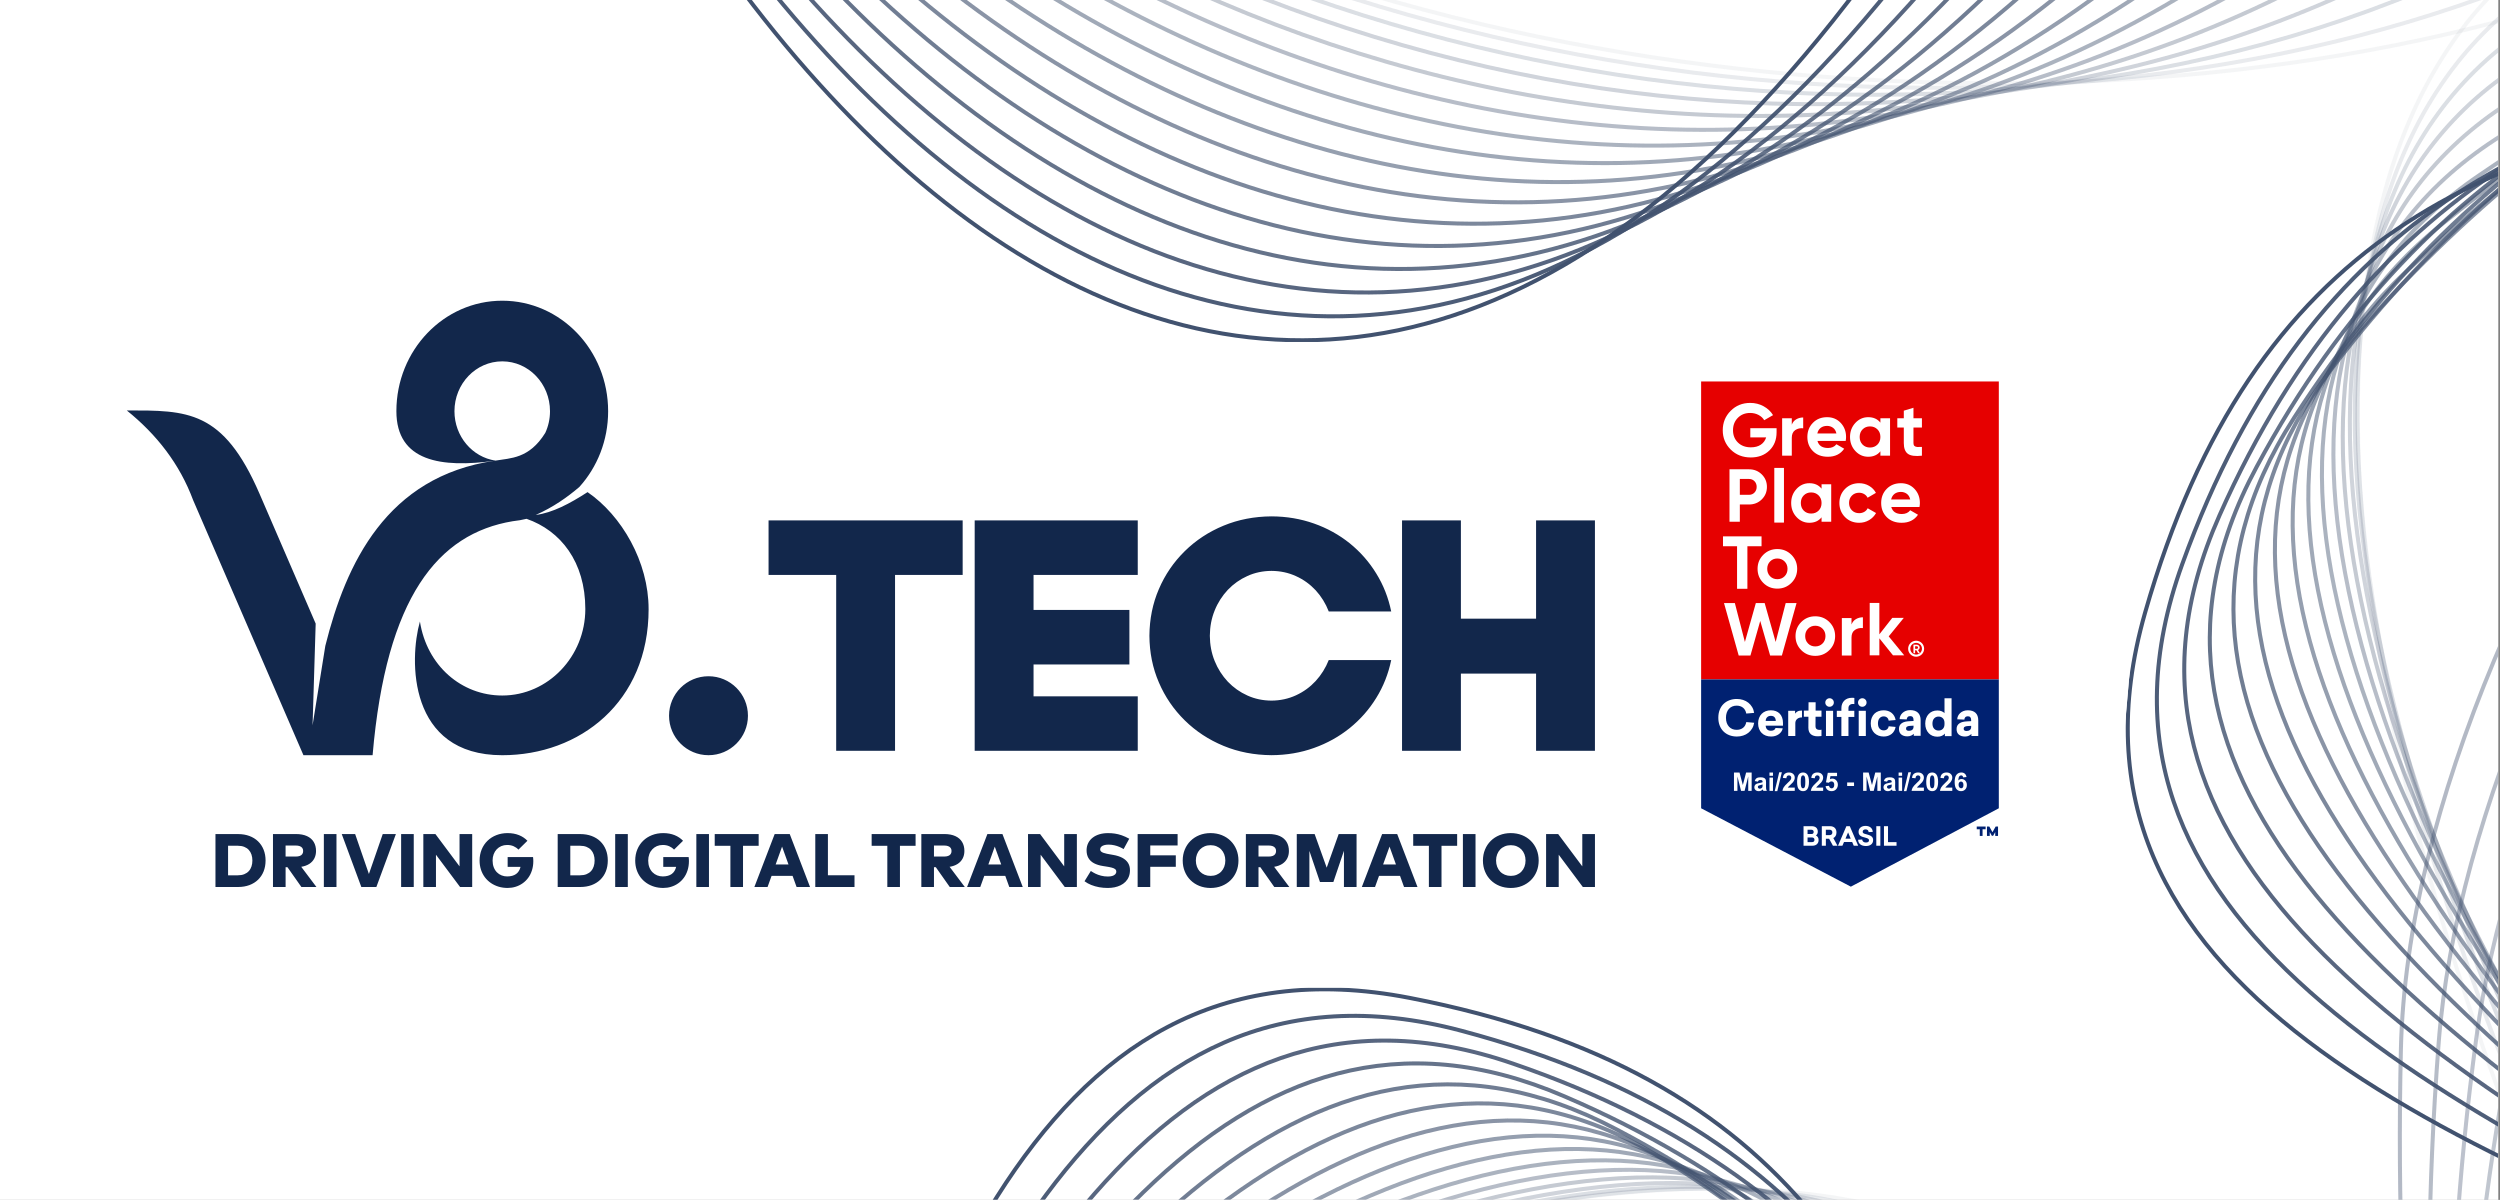 <svg width="848" height="407" viewBox="0 0 848 407" fill="none" xmlns="http://www.w3.org/2000/svg">
<rect x="0" y="0" width="848" height="407" fill="#808080" stroke="none"/>
<g clip-path="url(#clip0_224_5384)">
<rect width="847.425" height="407" fill="white"/>
<g clip-path="url(#clip1_224_5384)">
<g opacity="0.8">
<path d="M417.194 1519.88C17.242 2332.95 -485.015 881.309 44.136 898.083C309.116 906.482 218.899 288.208 478.114 338.478C737.33 388.749 644.185 644.988 739.007 932.689C857.42 1291.97 520.55 1309.79 417.202 1519.88H417.194Z" stroke="#12274B" stroke-width="1.37" stroke-miterlimit="10"/>
<g style="mix-blend-mode:hard-light" opacity="0.94">
<path d="M428.547 1528.58C24.374 2290.49 -479.543 923.647 33.15 896.214C287.869 882.585 248.128 283.854 495.657 349.622C743.128 415.197 671.746 667.7 745.238 946.109C838.175 1293.15 535.248 1327.44 428.547 1528.58V1528.58Z" stroke="#12274B" stroke-width="1.37" stroke-miterlimit="10"/>
</g>
<g style="mix-blend-mode:hard-light" opacity="0.88">
<path d="M439.9 1537.28C32.524 2247.96 -474.971 966.436 22.155 894.346C266.222 858.956 277.359 279.5 513.192 360.773C748.926 441.655 698.299 690.621 751.47 959.547C817.704 1294.58 550.138 1344.98 439.9 1537.28Z" stroke="#12274B" stroke-width="1.37" stroke-miterlimit="10"/>
</g>
<g style="mix-blend-mode:hard-light" opacity="0.81">
<path d="M451.245 1545.98C41.842 2205.44 -471.209 1009.92 11.169 892.477C244.224 835.735 306.597 275.138 530.727 371.916C754.715 468.095 725.376 713.316 757.693 972.975C797.867 1295.75 565.237 1362.37 451.245 1545.98Z" stroke="#12274B" stroke-width="1.37" stroke-miterlimit="10"/>
</g>
<g style="mix-blend-mode:hard-light" opacity="0.75">
<path d="M462.598 1554.68C52.453 2163.02 -468.048 1054.37 0.182 890.609C222.002 813.031 335.827 270.784 548.261 383.06C760.512 494.544 752.487 735.928 763.924 986.404C778.097 1296.82 580.603 1379.65 462.598 1554.67V1554.68Z" stroke="#12274B" stroke-width="1.37" stroke-miterlimit="10"/>
</g>
<g style="mix-blend-mode:hard-light" opacity="0.69">
<path d="M473.952 1563.38C64.49 2120.87 -465.153 1099.93 -10.804 888.741C199.679 790.903 365.057 266.422 565.804 394.203C766.31 520.993 779.682 758.457 770.164 999.833C758.418 1297.78 596.269 1396.84 473.96 1563.37L473.952 1563.38Z" stroke="#12274B" stroke-width="1.37" stroke-miterlimit="10"/>
</g>
<g style="mix-blend-mode:hard-light" opacity="0.62">
<path d="M485.305 1572.07C78.071 2079.11 -462.183 1146.66 -21.798 886.873C177.406 769.358 394.287 262.068 583.339 405.347C772.099 547.442 806.952 780.919 776.387 1013.26C738.84 1298.67 612.26 1414 485.297 1572.07H485.305Z" stroke="#12274B" stroke-width="1.37" stroke-miterlimit="10"/>
</g>
<g style="mix-blend-mode:hard-light" opacity="0.56">
<path d="M496.65 1580.77C93.278 2037.96 -458.772 1194.47 -32.785 885.004C155.358 748.331 423.517 257.714 600.874 416.498C777.897 573.899 834.346 803.347 782.618 1026.7C719.429 1299.5 628.635 1431.19 496.65 1580.78V1580.77Z" stroke="#12274B" stroke-width="1.37" stroke-miterlimit="10"/>
</g>
<g style="mix-blend-mode:hard-light" opacity="0.5">
<path d="M508.003 1589.47C110.162 1997.62 -454.651 1243.2 -43.771 883.136C133.619 727.687 452.755 253.36 618.408 427.642C783.686 600.339 861.883 825.759 788.85 1040.13C700.192 1300.33 645.444 1448.48 508.003 1589.47Z" stroke="#12274B" stroke-width="1.37" stroke-miterlimit="10"/>
</g>
<g style="mix-blend-mode:hard-light" opacity="0.44">
<path d="M519.357 1598.17C128.706 1958.33 -449.637 1292.58 -54.757 881.267C112.247 707.31 481.985 249.006 635.951 438.785C789.484 626.788 889.578 848.204 795.081 1053.56C681.131 1301.2 662.72 1466 519.357 1598.17Z" stroke="#12274B" stroke-width="1.37" stroke-miterlimit="10"/>
</g>
<g style="mix-blend-mode:hard-light" opacity="0.38">
<path d="M530.702 1606.87C148.802 1920.35 -443.681 1342.37 -65.752 879.399C91.251 687.068 511.215 244.644 653.486 449.929C795.281 653.237 917.382 870.733 801.313 1066.98C662.22 1302.16 680.497 1483.91 530.71 1606.87H530.702Z" stroke="#12274B" stroke-width="1.37" stroke-miterlimit="10"/>
</g>
<g style="mix-blend-mode:hard-light" opacity="0.31">
<path d="M542.055 1615.57C170.274 1883.95 -436.807 1392.3 -76.738 877.539C70.621 666.874 540.445 240.298 671.021 461.081C801.071 679.694 945.294 893.379 807.536 1080.42C643.417 1303.26 698.782 1502.44 542.047 1615.58L542.055 1615.57Z" stroke="#12274B" stroke-width="1.37" stroke-miterlimit="10"/>
</g>
<g style="mix-blend-mode:hard-light" opacity="0.25">
<path d="M553.408 1624.27C192.805 1849.36 -429.108 1442.21 -87.724 875.67C50.301 646.614 569.683 235.936 688.564 472.224C806.868 706.134 973.264 916.149 813.775 1093.85C624.698 1304.52 717.593 1521.79 553.408 1624.27Z" stroke="#12274B" stroke-width="1.37" stroke-miterlimit="10"/>
</g>
<g style="mix-blend-mode:hard-light" opacity="0.19">
<path d="M564.753 1632.97C215.904 1816.8 -420.724 1491.97 -98.719 873.802C30.23 626.254 598.905 231.582 706.098 483.367C812.666 732.584 1001.25 939.053 820.007 1107.28C605.987 1305.93 736.83 1542.3 564.762 1632.97H564.753Z" stroke="#12274B" stroke-width="1.37" stroke-miterlimit="10"/>
</g>
<g style="mix-blend-mode:hard-light" opacity="0.12">
<path d="M576.106 1641.67C238.986 1786.43 -411.782 1541.48 -109.705 871.934C10.376 605.769 628.143 227.228 723.633 494.511C818.455 759.032 1029.22 962.074 826.23 1120.71C587.243 1307.48 756.358 1564.27 576.106 1641.67Z" stroke="#12274B" stroke-width="1.37" stroke-miterlimit="10"/>
</g>
<g style="mix-blend-mode:hard-light" opacity="0.06">
<path d="M587.46 1650.37C261.25 1758.27 -402.397 1590.71 -120.691 870.066C-9.319 585.142 657.373 222.866 741.167 505.654C824.253 785.481 1057.14 985.203 832.461 1134.14C568.449 1309.14 775.936 1588.02 587.46 1650.37Z" stroke="#12274B" stroke-width="1.37" stroke-miterlimit="10"/>
</g>
</g>
</g>
<g clip-path="url(#clip2_224_5384)">
<g opacity="0.8">
<path d="M707.194 -132.115C307.242 680.951 -195.015 -770.691 334.136 -753.917C599.116 -745.518 508.899 -1363.79 768.114 -1313.52C1027.33 -1263.25 934.185 -1007.01 1029.01 -719.311C1147.42 -360.029 810.55 -342.213 707.202 -132.115H707.194Z" stroke="#12274B" stroke-width="1.37" stroke-miterlimit="10"/>
<g style="mix-blend-mode:hard-light" opacity="0.94">
<path d="M718.547 -123.416C314.374 638.488 -189.543 -728.353 323.15 -755.786C577.869 -769.415 538.128 -1368.15 785.657 -1302.38C1033.13 -1236.8 961.746 -984.3 1035.24 -705.891C1128.18 -358.853 825.248 -324.555 718.547 -123.424V-123.416Z" stroke="#12274B" stroke-width="1.37" stroke-miterlimit="10"/>
</g>
<g style="mix-blend-mode:hard-light" opacity="0.88">
<path d="M729.9 -114.716C322.524 595.957 -184.971 -685.564 312.155 -757.654C556.222 -793.044 567.359 -1372.5 803.192 -1291.23C1038.93 -1210.35 988.299 -961.379 1041.47 -692.454C1107.7 -357.418 840.138 -307.023 729.9 -114.716Z" stroke="#12274B" stroke-width="1.37" stroke-miterlimit="10"/>
</g>
<g style="mix-blend-mode:hard-light" opacity="0.81">
<path d="M741.245 -106.017C331.842 553.436 -181.209 -642.075 301.169 -759.522C534.224 -816.265 596.597 -1376.86 820.727 -1280.08C1044.71 -1183.9 1015.38 -938.684 1047.69 -679.025C1087.87 -356.251 855.237 -289.632 741.245 -106.017Z" stroke="#12274B" stroke-width="1.37" stroke-miterlimit="10"/>
</g>
<g style="mix-blend-mode:hard-light" opacity="0.75">
<path d="M752.598 -97.317C342.453 511.023 -178.048 -597.627 290.182 -761.391C512.002 -838.969 625.827 -1381.22 838.261 -1268.94C1050.51 -1157.46 1042.49 -916.072 1053.92 -665.596C1068.1 -355.183 870.603 -272.35 752.598 -97.326V-97.317Z" stroke="#12274B" stroke-width="1.37" stroke-miterlimit="10"/>
</g>
<g style="mix-blend-mode:hard-light" opacity="0.69">
<path d="M763.952 -88.618C354.49 468.868 -175.153 -552.069 279.196 -763.259C489.679 -861.097 655.057 -1385.58 855.804 -1257.8C1056.31 -1131.01 1069.68 -893.543 1060.16 -652.167C1048.42 -354.215 886.269 -255.16 763.96 -88.626L763.952 -88.618Z" stroke="#12274B" stroke-width="1.37" stroke-miterlimit="10"/>
</g>
<g style="mix-blend-mode:hard-light" opacity="0.62">
<path d="M775.305 -79.926C368.071 427.114 -172.183 -505.343 268.202 -765.127C467.406 -882.642 684.287 -1389.93 873.339 -1246.65C1062.1 -1104.56 1096.95 -871.081 1066.39 -638.738C1028.84 -353.331 902.26 -238.002 775.297 -79.926H775.305Z" stroke="#12274B" stroke-width="1.37" stroke-miterlimit="10"/>
</g>
<g style="mix-blend-mode:hard-light" opacity="0.56">
<path d="M786.65 -71.227C383.278 385.96 -168.772 -457.525 257.215 -766.996C445.358 -903.669 713.517 -1394.29 890.874 -1235.5C1067.9 -1078.1 1124.35 -848.653 1072.62 -625.301C1009.43 -352.497 918.635 -220.812 786.65 -71.219V-71.227Z" stroke="#12274B" stroke-width="1.37" stroke-miterlimit="10"/>
</g>
<g style="mix-blend-mode:hard-light" opacity="0.5">
<path d="M798.003 -62.528C400.162 345.615 -164.651 -408.798 246.229 -768.864C423.619 -924.313 742.755 -1398.64 908.408 -1224.36C1073.69 -1051.66 1151.88 -826.241 1078.85 -611.873C990.192 -351.672 935.444 -203.521 798.003 -62.528Z" stroke="#12274B" stroke-width="1.37" stroke-miterlimit="10"/>
</g>
<g style="mix-blend-mode:hard-light" opacity="0.44">
<path d="M809.357 -53.828C418.706 306.33 -159.637 -359.42 235.243 -770.732C402.247 -944.689 771.985 -1402.99 925.951 -1213.21C1079.48 -1025.21 1179.58 -803.796 1085.08 -598.444C971.131 -350.804 952.72 -185.997 809.357 -53.828Z" stroke="#12274B" stroke-width="1.37" stroke-miterlimit="10"/>
</g>
<g style="mix-blend-mode:hard-light" opacity="0.38">
<path d="M820.702 -45.128C438.802 268.354 -153.681 -309.633 224.248 -772.601C381.251 -964.932 801.215 -1407.36 943.486 -1202.07C1085.28 -998.763 1207.38 -781.267 1091.31 -585.015C952.22 -349.845 970.497 -168.089 820.71 -45.128H820.702Z" stroke="#12274B" stroke-width="1.37" stroke-miterlimit="10"/>
</g>
<g style="mix-blend-mode:hard-light" opacity="0.31">
<path d="M832.055 -36.429C460.274 231.946 -146.807 -259.697 213.262 -774.461C360.621 -985.126 830.445 -1411.7 961.021 -1190.92C1091.07 -972.306 1235.29 -758.621 1097.54 -571.578C933.417 -348.735 988.782 -149.564 832.047 -36.42L832.055 -36.429Z" stroke="#12274B" stroke-width="1.37" stroke-miterlimit="10"/>
</g>
<g style="mix-blend-mode:hard-light" opacity="0.25">
<path d="M843.408 -27.73C482.805 197.365 -139.108 -209.785 202.276 -776.329C340.301 -1005.39 859.683 -1416.06 978.564 -1179.78C1096.87 -945.865 1263.26 -735.851 1103.78 -558.149C914.698 -347.484 1007.59 -130.214 843.408 -27.73Z" stroke="#12274B" stroke-width="1.37" stroke-miterlimit="10"/>
</g>
<g style="mix-blend-mode:hard-light" opacity="0.19">
<path d="M854.753 -19.03C505.904 164.802 -130.724 -160.032 191.281 -778.198C320.23 -1025.75 888.905 -1420.42 996.098 -1168.63C1102.67 -919.416 1291.25 -712.947 1110.01 -544.72C895.987 -346.075 1026.83 -109.703 854.762 -19.03H854.753Z" stroke="#12274B" stroke-width="1.37" stroke-miterlimit="10"/>
</g>
<g style="mix-blend-mode:hard-light" opacity="0.12">
<path d="M866.106 -10.33C528.986 134.433 -121.782 -110.521 180.295 -780.066C300.376 -1046.23 918.143 -1424.77 1013.63 -1157.49C1108.46 -892.968 1319.22 -689.926 1116.23 -531.292C877.243 -344.523 1046.36 -87.734 866.106 -10.33Z" stroke="#12274B" stroke-width="1.37" stroke-miterlimit="10"/>
</g>
<g style="mix-blend-mode:hard-light" opacity="0.06">
<path d="M877.46 -1.631C551.25 106.275 -112.397 -61.293 169.309 -781.934C280.681 -1066.86 947.373 -1429.13 1031.17 -1146.35C1114.25 -866.519 1347.14 -666.797 1122.46 -517.863C858.449 -342.864 1065.94 -63.979 877.46 -1.631Z" stroke="#12274B" stroke-width="1.37" stroke-miterlimit="10"/>
</g>
<path opacity="0.4" d="M212.261 -91.679C6.825 -399.548 -200.229 -1161.53 627.962 -1214.23C954.138 -1234.98 1585.32 -617.903 1340.2 -412.284C1097.69 -208.842 1026.33 148.721 790.412 -55.087C513.528 -294.278 339.533 99.052 212.252 -91.687L212.261 -91.679Z" stroke="#12274B" stroke-width="1.37" stroke-miterlimit="10"/>
</g>
</g>
<g clip-path="url(#clip3_224_5384)">
<path d="M73.086 282.918V300.869H80.761C82.17 300.869 83.442 300.649 84.585 300.23C85.727 299.805 86.706 299.2 87.526 298.413C88.346 297.621 88.974 296.681 89.415 295.578C89.856 294.48 90.077 293.252 90.083 291.894C90.083 290.536 89.856 289.308 89.415 288.21C88.974 287.112 88.346 286.167 87.526 285.374C86.712 284.588 85.727 283.982 84.585 283.558C83.442 283.133 82.17 282.924 80.761 282.918H73.086ZM80.671 286.88C81.502 286.88 82.232 287.01 82.848 287.253C83.465 287.497 83.974 287.836 84.387 288.289C84.794 288.736 85.1 289.262 85.303 289.873C85.507 290.485 85.609 291.158 85.609 291.894C85.609 292.629 85.507 293.292 85.303 293.897C85.105 294.508 84.8 295.04 84.387 295.487C83.974 295.934 83.465 296.28 82.848 296.529C82.232 296.778 81.502 296.902 80.671 296.902H77.362V286.874H80.671V286.88ZM92.594 282.918V300.869H96.876V294.152H97.504L102.232 300.869H107.334L102.181 294.022C103.256 293.846 104.161 293.518 104.913 293.037C105.654 292.556 106.22 291.945 106.61 291.198C107 290.456 107.193 289.613 107.198 288.657C107.198 287.474 106.938 286.45 106.418 285.595C105.903 284.735 105.139 284.078 104.133 283.614C103.126 283.15 101.881 282.913 100.405 282.907H92.6L92.594 282.918ZM100.343 286.806C100.852 286.806 101.288 286.868 101.661 287.004C102.034 287.134 102.317 287.344 102.526 287.615C102.73 287.893 102.832 288.238 102.832 288.662C102.832 289.093 102.73 289.443 102.526 289.721C102.328 289.998 102.046 290.207 101.672 290.338C101.299 290.473 100.858 290.541 100.343 290.541H96.87V286.795H100.343V286.806ZM114.133 282.918H109.851V300.869H114.133V282.918ZM134.28 282.918H129.823L125.134 296.461L120.468 282.918H115.92L122.561 300.869H127.663L134.286 282.918H134.28ZM140.344 282.918H136.062V300.869H140.344V282.918ZM160.169 282.918H155.876V293.869L147.697 282.918H143.596V300.869H147.878V289.919L156.057 300.869H160.169V282.918ZM172.228 282.584C170.825 282.59 169.541 282.816 168.376 283.275C167.216 283.728 166.204 284.367 165.356 285.199C164.507 286.031 163.845 287.01 163.382 288.142C162.918 289.274 162.68 290.524 162.675 291.894C162.675 293.02 162.839 294.056 163.15 295.012C163.466 295.963 163.908 296.823 164.484 297.587C165.061 298.345 165.74 298.996 166.532 299.534C167.324 300.066 168.195 300.479 169.145 300.767C170.101 301.05 171.114 301.192 172.188 301.192C173.116 301.192 174.01 301.062 174.869 300.796C175.729 300.535 176.521 300.145 177.251 299.636C177.98 299.126 178.619 298.504 179.162 297.762C179.711 297.027 180.13 296.183 180.435 295.227C180.74 294.276 180.899 293.224 180.899 292.075C180.899 291.86 180.888 291.639 180.876 291.418C180.865 291.198 180.837 290.966 180.808 290.728H172.194V294.039H176.566C176.317 295.097 175.82 295.906 175.067 296.455C174.315 297.004 173.303 297.281 172.03 297.287C171.357 297.287 170.729 297.168 170.135 296.93C169.541 296.693 169.015 296.348 168.557 295.889C168.099 295.425 167.742 294.865 167.482 294.197C167.222 293.529 167.092 292.765 167.086 291.899C167.086 291.113 167.211 290.4 167.454 289.755C167.692 289.109 168.037 288.555 168.478 288.085C168.925 287.615 169.439 287.259 170.039 286.999C170.644 286.744 171.3 286.619 172.019 286.614C172.85 286.614 173.585 286.761 174.225 287.044C174.864 287.327 175.401 287.706 175.853 288.193L178.902 285.193C178.116 284.373 177.166 283.733 176.046 283.281C174.926 282.828 173.653 282.596 172.228 282.59V282.584ZM189.168 282.918V300.869H196.844C198.252 300.869 199.525 300.649 200.667 300.23C201.81 299.805 202.788 299.2 203.609 298.413C204.429 297.621 205.057 296.681 205.498 295.578C205.939 294.48 206.16 293.252 206.165 291.894C206.165 290.536 205.939 289.308 205.498 288.21C205.057 287.112 204.429 286.167 203.609 285.374C202.794 284.588 201.81 283.982 200.667 283.558C199.525 283.133 198.252 282.924 196.844 282.918H189.168ZM196.753 286.88C197.585 286.88 198.314 287.01 198.931 287.253C199.547 287.497 200.056 287.836 200.469 288.289C200.877 288.736 201.182 289.262 201.386 289.873C201.589 290.485 201.691 291.158 201.691 291.894C201.691 292.629 201.589 293.292 201.386 293.897C201.188 294.508 200.882 295.04 200.469 295.487C200.056 295.934 199.547 296.28 198.931 296.529C198.309 296.778 197.585 296.902 196.753 296.902H193.444V286.874H196.753V286.88ZM212.953 282.918H208.671V300.869H212.953V282.918ZM225.012 282.584C223.609 282.59 222.325 282.816 221.165 283.275C220.006 283.728 218.993 284.367 218.145 285.199C217.297 286.031 216.635 287.01 216.171 288.142C215.707 289.274 215.47 290.524 215.464 291.894C215.464 293.02 215.628 294.056 215.939 295.012C216.256 295.963 216.697 296.823 217.274 297.587C217.851 298.345 218.53 298.996 219.322 299.534C220.113 300.066 220.984 300.479 221.935 300.767C222.891 301.05 223.903 301.192 224.978 301.192C225.905 301.192 226.799 301.062 227.653 300.796C228.513 300.535 229.305 300.145 230.034 299.636C230.764 299.126 231.403 298.504 231.946 297.762C232.495 297.027 232.913 296.183 233.219 295.227C233.524 294.276 233.683 293.224 233.683 292.075C233.683 291.86 233.671 291.639 233.66 291.418C233.649 291.198 233.62 290.966 233.592 290.728H224.978V294.039H229.35C229.101 295.097 228.603 295.906 227.851 296.455C227.099 297.004 226.086 297.281 224.814 297.287C224.141 297.287 223.513 297.168 222.919 296.93C222.325 296.693 221.799 296.348 221.341 295.889C220.883 295.425 220.526 294.865 220.266 294.197C220.006 293.529 219.876 292.765 219.87 291.899C219.87 291.113 219.995 290.4 220.238 289.755C220.475 289.109 220.82 288.555 221.262 288.085C221.708 287.615 222.223 287.259 222.823 286.999C223.428 286.744 224.084 286.619 224.802 286.614C225.634 286.614 226.369 286.761 227.008 287.044C227.647 287.327 228.185 287.706 228.637 288.193L231.686 285.193C230.9 284.373 229.95 283.733 228.83 283.281C227.71 282.828 226.437 282.596 225.012 282.59V282.584ZM240.481 282.918H236.2V300.869H240.481V282.918ZM257.337 282.918H242.433V286.891H247.75V300.869H252.031V286.891H257.337V282.918ZM267.88 282.918H262.767L255.883 300.869H260.357L261.715 297.1H268.842L270.199 300.869H274.764L267.88 282.918ZM265.278 287.174L267.456 293.224H263.101L265.278 287.174ZM289.849 296.897H280.827V282.918H276.545V300.869H289.849V296.897ZM310.568 282.918H295.663V286.891H300.98V300.869H305.262V286.891H310.568V282.918ZM312.519 282.918V300.869H316.801V294.152H317.429L322.157 300.869H327.259L322.106 294.022C323.181 293.846 324.086 293.518 324.838 293.037C325.579 292.556 326.145 291.945 326.535 291.198C326.925 290.456 327.118 289.613 327.123 288.657C327.123 287.474 326.863 286.45 326.343 285.595C325.828 284.735 325.064 284.078 324.058 283.614C323.051 283.15 321.807 282.913 320.33 282.907H312.525L312.519 282.918ZM320.274 286.806C320.783 286.806 321.218 286.868 321.592 287.004C321.965 287.134 322.248 287.344 322.457 287.615C322.661 287.893 322.762 288.238 322.762 288.662C322.762 289.093 322.661 289.443 322.457 289.721C322.259 289.998 321.976 290.207 321.603 290.338C321.23 290.473 320.788 290.541 320.274 290.541H316.801V286.795H320.274V286.806ZM340.031 282.918H334.918L328.034 300.869H332.508L333.866 297.1H340.992L342.35 300.869H346.914L340.031 282.918ZM337.429 287.174L339.607 293.224H335.251L337.429 287.174ZM365.269 282.918H360.976V293.869L352.803 282.918H348.702V300.869H352.984V289.919L361.162 300.869H365.275V282.918H365.269ZM383.041 284.497C382.141 283.999 381.293 283.614 380.495 283.337C379.698 283.06 378.917 282.867 378.148 282.754C377.385 282.641 376.604 282.59 375.801 282.596C374.749 282.596 373.787 282.732 372.91 282.992C372.034 283.258 371.276 283.637 370.637 284.135C369.992 284.633 369.494 285.227 369.138 285.929C368.781 286.625 368.589 287.412 368.566 288.289C368.55 289.364 368.753 290.27 369.177 291.017C369.602 291.758 370.235 292.358 371.078 292.811C371.921 293.258 372.956 293.58 374.194 293.767L375.094 293.908C375.874 294.022 376.53 294.146 377.056 294.282C377.588 294.412 377.978 294.588 378.25 294.803C378.516 295.018 378.646 295.301 378.646 295.652C378.646 296.025 378.516 296.331 378.267 296.58C378.018 296.829 377.684 297.01 377.26 297.134C376.83 297.259 376.344 297.315 375.801 297.315C374.958 297.315 374.189 297.219 373.482 297.032C372.775 296.851 372.136 296.619 371.559 296.336C370.982 296.048 370.467 295.748 370.009 295.431L367.871 298.917C368.538 299.415 369.29 299.834 370.133 300.173C370.982 300.513 371.875 300.767 372.831 300.943C373.781 301.113 374.76 301.197 375.761 301.197C376.536 301.197 377.288 301.124 378.024 300.982C378.753 300.835 379.438 300.603 380.077 300.298C380.71 299.992 381.27 299.602 381.745 299.121C382.226 298.64 382.605 298.074 382.871 297.417C383.143 296.761 383.284 296.002 383.284 295.148C383.284 294.169 383.046 293.337 382.588 292.641C382.124 291.945 381.474 291.373 380.625 290.937C379.783 290.502 378.77 290.185 377.605 289.987L376.864 289.857C376.366 289.772 375.891 289.687 375.45 289.596C375.003 289.506 374.613 289.404 374.274 289.279C373.934 289.155 373.663 288.996 373.47 288.815C373.272 288.628 373.176 288.391 373.171 288.113C373.171 287.757 373.301 287.457 373.538 287.219C373.781 286.982 374.115 286.801 374.534 286.682C374.958 286.557 375.444 286.495 375.993 286.495C376.694 286.495 377.356 286.574 377.973 286.716C378.595 286.857 379.166 287.044 379.692 287.27C380.224 287.502 380.699 287.746 381.129 288.006L383.041 284.492V284.497ZM398.833 290.139H390.168V286.778H399.444V282.918H385.886V300.869H390.168V294.01H398.833V290.139ZM410.632 282.584C409.246 282.59 407.973 282.822 406.819 283.286C405.671 283.75 404.67 284.395 403.827 285.233C402.985 286.065 402.334 287.05 401.876 288.181C401.412 289.308 401.18 290.547 401.175 291.894C401.175 293.241 401.412 294.48 401.876 295.606C402.334 296.738 402.985 297.723 403.827 298.555C404.67 299.392 405.671 300.037 406.819 300.501C407.973 300.965 409.246 301.192 410.632 301.203C412.018 301.197 413.296 300.965 414.444 300.501C415.592 300.037 416.593 299.392 417.436 298.555C418.279 297.723 418.929 296.738 419.388 295.606C419.851 294.48 420.078 293.241 420.089 291.894C420.083 290.547 419.851 289.308 419.388 288.181C418.924 287.05 418.279 286.065 417.436 285.233C416.593 284.395 415.592 283.75 414.444 283.286C413.29 282.822 412.018 282.596 410.632 282.584ZM410.632 286.687C411.367 286.687 412.04 286.818 412.645 287.067C413.256 287.321 413.782 287.672 414.229 288.136C414.676 288.6 415.015 289.143 415.259 289.783C415.502 290.417 415.626 291.118 415.632 291.894C415.632 292.669 415.502 293.371 415.259 294.005C415.015 294.644 414.676 295.187 414.229 295.652C413.782 296.116 413.256 296.466 412.645 296.721C412.04 296.976 411.367 297.095 410.632 297.1C409.896 297.1 409.229 296.97 408.618 296.721C408.007 296.466 407.481 296.116 407.034 295.652C406.588 295.187 406.248 294.644 406.005 294.005C405.762 293.371 405.637 292.669 405.632 291.894C405.632 291.118 405.762 290.417 406.005 289.783C406.248 289.143 406.588 288.6 407.034 288.136C407.481 287.672 408.007 287.321 408.618 287.067C409.223 286.812 409.896 286.693 410.632 286.687ZM422.6 282.918V300.869H426.882V294.152H427.51L432.238 300.869H437.34L432.188 294.022C433.262 293.846 434.167 293.518 434.92 293.037C435.661 292.556 436.226 291.945 436.616 291.198C437.007 290.456 437.199 289.613 437.199 288.657C437.199 287.474 436.939 286.45 436.424 285.595C435.909 284.735 435.146 284.078 434.139 283.614C433.132 283.15 431.888 282.913 430.412 282.907H422.606L422.6 282.918ZM430.355 286.806C430.864 286.806 431.3 286.868 431.673 287.004C432.046 287.134 432.329 287.344 432.538 287.615C432.742 287.893 432.844 288.238 432.844 288.662C432.844 289.093 432.742 289.443 432.538 289.721C432.34 289.998 432.057 290.207 431.684 290.338C431.311 290.473 430.87 290.541 430.355 290.541H426.882V286.795H430.355V286.806ZM460.152 282.918H454.077L450.016 294.316L445.927 282.918H439.863V300.869H444.145V288.623L447.731 299.177H452.278L455.864 288.589V300.869H460.146V282.918H460.152ZM473.93 282.918H468.817L461.934 300.869H466.408L467.765 297.1H474.892L476.249 300.869H480.814L473.93 282.918ZM471.329 287.174L473.506 293.224H469.151L471.329 287.174ZM494.265 282.918H479.36V286.891H484.677V300.869H488.959V286.891H494.265V282.918ZM500.498 282.918H496.216V300.869H500.498V282.918ZM512.466 282.584C511.08 282.59 509.808 282.822 508.654 283.286C507.506 283.75 506.505 284.395 505.662 285.233C504.819 286.065 504.169 287.05 503.71 288.181C503.247 289.308 503.015 290.547 503.009 291.894C503.009 293.241 503.247 294.48 503.71 295.606C504.169 296.738 504.819 297.723 505.662 298.555C506.505 299.392 507.506 300.037 508.654 300.501C509.808 300.965 511.08 301.192 512.466 301.203C513.852 301.197 515.13 300.965 516.279 300.501C517.427 300.037 518.428 299.392 519.271 298.555C520.113 297.723 520.764 296.738 521.222 295.606C521.686 294.48 521.912 293.241 521.923 291.894C521.918 290.547 521.686 289.308 521.222 288.181C520.758 287.05 520.113 286.065 519.271 285.233C518.428 284.395 517.427 283.75 516.279 283.286C515.125 282.822 513.852 282.596 512.466 282.584ZM512.466 286.687C513.202 286.687 513.875 286.818 514.48 287.067C515.091 287.321 515.617 287.672 516.064 288.136C516.51 288.6 516.85 289.143 517.093 289.783C517.336 290.417 517.461 291.118 517.466 291.894C517.466 292.669 517.336 293.371 517.093 294.005C516.85 294.644 516.51 295.187 516.064 295.652C515.617 296.116 515.091 296.466 514.48 296.721C513.875 296.976 513.202 297.095 512.466 297.1C511.731 297.1 511.064 296.97 510.453 296.721C509.842 296.466 509.316 296.116 508.869 295.652C508.422 295.187 508.083 294.644 507.839 294.005C507.596 293.371 507.472 292.669 507.466 291.894C507.466 291.118 507.596 290.417 507.839 289.783C508.083 289.143 508.428 288.6 508.869 288.136C509.316 287.672 509.842 287.321 510.453 287.067C511.058 286.812 511.731 286.693 512.466 286.687ZM541.008 282.918H536.714V293.869L528.536 282.918H524.435V300.869H528.717V289.919L536.895 300.869H541.008V282.918Z" fill="#12274B"/>
<path fill-rule="evenodd" clip-rule="evenodd" d="M240.323 229.382C247.715 229.382 253.705 235.375 253.705 242.772C253.705 250.169 247.715 256.162 240.323 256.162C232.93 256.162 226.94 250.169 226.94 242.772C226.94 235.375 232.93 229.382 240.323 229.382ZM283.632 195.014H260.696V176.52H326.535V195.014H303.599V254.679H283.632V195.014ZM350.579 236.185H385.925V254.679H330.613V176.52H385.925V195.014H350.579V206.893H383.091V225.387H350.579V236.185ZM450.717 223.899H471.9C470.932 228.556 469.247 232.829 466.82 236.745C464.416 240.661 461.402 244.057 457.827 246.96C454.23 249.863 450.18 252.11 445.706 253.706C441.209 255.324 436.396 256.133 431.294 256.156C425.445 256.111 420.026 255.075 415.038 253.004C410.021 250.933 405.637 248.058 401.881 244.362C398.126 240.672 395.179 236.377 393.092 231.493C390.976 226.609 389.918 221.324 389.879 215.653C389.924 209.983 390.982 204.697 393.092 199.813C395.184 194.929 398.126 190.634 401.881 186.944C405.637 183.254 410.021 180.374 415.038 178.303C420.032 176.231 425.451 175.196 431.294 175.151C436.396 175.173 441.209 175.982 445.706 177.578C450.18 179.152 454.23 181.404 457.827 184.284C461.402 187.188 464.416 190.583 466.82 194.522C469.247 198.438 470.938 202.733 471.9 207.413H450.717C449.659 204.691 448.177 202.309 446.288 200.238C444.376 198.189 442.154 196.57 439.586 195.422C437.046 194.25 434.28 193.667 431.288 193.645C428.364 193.667 425.643 194.228 423.126 195.376C420.609 196.503 418.38 198.076 416.469 200.079C414.58 202.105 413.075 204.42 412.017 207.074C410.937 209.728 410.4 212.586 410.377 215.648C410.4 218.709 410.937 221.561 412.017 224.221C413.075 226.853 414.58 229.196 416.469 231.216C418.38 233.219 420.603 234.793 423.126 235.919C425.643 237.068 428.364 237.628 431.288 237.65C434.28 237.628 437.046 237.022 439.586 235.851C442.148 234.679 444.376 233.061 446.288 230.99C448.177 228.918 449.659 226.558 450.717 223.882V223.899ZM521.035 254.679V228.494H495.537V254.679H475.57V176.52H495.537V209.858H521.035V176.52H541.002V254.679H521.035ZM220.011 206.587C220.011 238.205 196.589 256.167 170.367 256.167C138.364 256.167 138.765 223.797 142.436 210.815C144.789 225.789 156.503 235.919 170.367 235.919C185.927 235.919 198.54 222.637 198.54 206.587C198.54 190.538 190.152 179.989 178.613 175.982C177.092 176.356 175.52 176.628 173.919 176.797C148.579 181.013 130.994 202.439 126.384 256.167H102.928L65.523 169.684C60.93 157.341 53.147 147.398 43 139.22C63.487 139.22 75.676 138.92 88.046 167.516L107.079 211.528L106.022 246.032L110.349 219.071C117.362 191.064 131.135 161.636 167.816 156.277C149.767 158.807 134.455 156.577 134.455 139.486C134.45 118.779 150.53 102 170.367 102C190.203 102 206.278 118.779 206.278 139.486C206.278 149.441 202.568 158.484 196.504 165.19C192.335 168.733 187.663 172.027 181.713 174.675C187.443 173.945 193.342 170.782 199.298 166.928C210.865 174.851 220.006 190.56 220.006 206.587H220.011ZM184.948 146.855C185.984 144.631 186.56 142.129 186.56 139.486C186.56 130.143 179.309 122.571 170.361 122.571C161.413 122.571 154.15 130.149 154.15 139.486C154.15 148.02 160.208 155.083 168.082 156.238C173.076 155.36 179.468 155.689 184.943 146.855H184.948Z" fill="#12274B"/>
</g>
<g clip-path="url(#clip4_224_5384)">
<path d="M577.022 129.401H678V230.443H577.022V129.401Z" fill="#E60000"/>
<path d="M577.022 230.443H678V274.168L627.806 300.758L577.022 274.168" fill="#002171"/>
<path d="M588.163 268.259V262.055H590.046L591.171 266.284L592.278 262.055H594.161V268.259H592.998V263.375L591.762 268.259H590.562L589.335 263.375V268.259H588.163ZM596.283 265.139L595.203 264.945C595.319 264.509 595.526 264.186 595.822 263.976C596.121 263.768 596.564 263.662 597.15 263.662C597.678 263.662 598.073 263.726 598.331 263.855C598.59 263.98 598.77 264.139 598.876 264.336C598.986 264.527 599.042 264.88 599.042 265.397L599.023 266.782C599.023 267.177 599.042 267.47 599.079 267.659C599.12 267.844 599.194 268.045 599.3 268.259H598.119C598.087 268.181 598.05 268.063 598.008 267.909C597.99 267.835 597.974 267.789 597.962 267.77C597.759 267.969 597.54 268.116 597.307 268.213C597.079 268.31 596.832 268.361 596.569 268.361C596.108 268.361 595.741 268.236 595.471 267.982C595.206 267.731 595.074 267.415 595.074 267.031C595.074 266.78 595.134 266.556 595.259 266.358C595.381 266.154 595.549 266.002 595.766 265.896C595.988 265.792 596.304 265.7 596.717 265.619C597.27 265.515 597.653 265.416 597.87 265.323V265.203C597.87 264.977 597.81 264.816 597.695 264.723C597.584 264.626 597.374 264.576 597.067 264.576C596.85 264.576 596.684 264.619 596.569 264.705C596.451 264.786 596.357 264.931 596.283 265.139ZM597.87 266.099C597.715 266.15 597.473 266.21 597.141 266.284C596.813 266.353 596.601 266.42 596.504 266.487C596.343 266.598 596.264 266.741 596.264 266.911C596.264 267.078 596.324 267.223 596.449 267.345C596.578 267.463 596.737 267.521 596.929 267.521C597.143 267.521 597.346 267.452 597.538 267.308C597.685 267.205 597.78 267.075 597.824 266.921C597.854 266.817 597.87 266.623 597.87 266.339V266.099ZM600.204 263.154V262.055H601.395V263.154H600.204ZM600.204 268.259V263.763H601.395V268.259H600.204ZM601.98 268.361L603.512 261.944H604.407L602.857 268.361H601.98ZM608.781 267.152V268.259H604.61C604.659 267.842 604.795 267.447 605.016 267.078C605.242 266.704 605.69 266.205 606.354 265.582C606.889 265.083 607.217 264.746 607.341 264.566C607.507 264.322 607.59 264.077 607.59 263.837C607.59 263.574 607.517 263.371 607.369 263.228C607.226 263.087 607.032 263.015 606.788 263.015C606.534 263.015 606.336 263.094 606.188 263.246C606.045 263.394 605.962 263.641 605.939 263.985L604.758 263.865C604.825 263.214 605.044 262.745 605.413 262.461C605.787 262.173 606.255 262.027 606.815 262.027C607.424 262.027 607.904 262.194 608.255 262.526C608.605 262.854 608.781 263.262 608.781 263.754C608.781 264.038 608.728 264.306 608.624 264.557C608.525 264.811 608.368 265.074 608.153 265.351C608.01 265.531 607.752 265.792 607.378 266.136C607.002 266.482 606.762 266.713 606.658 266.828C606.559 266.939 606.479 267.048 606.419 267.152H608.781ZM611.595 262.027C612.19 262.027 612.658 262.244 612.997 262.674C613.403 263.179 613.606 264.022 613.606 265.203C613.606 266.374 613.403 267.216 612.997 267.733C612.658 268.153 612.19 268.361 611.595 268.361C610.99 268.361 610.501 268.13 610.128 267.669C609.759 267.207 609.574 266.381 609.574 265.185C609.574 264.017 609.777 263.177 610.183 262.664C610.52 262.24 610.99 262.027 611.595 262.027ZM611.595 263.015C611.447 263.015 611.318 263.061 611.207 263.154C611.097 263.246 611.009 263.41 610.949 263.643C610.861 263.952 610.82 264.472 610.82 265.203C610.82 265.931 610.857 266.429 610.93 266.699C611.004 266.971 611.097 267.152 611.207 267.244C611.318 267.336 611.447 267.382 611.595 267.382C611.736 267.382 611.862 267.336 611.973 267.244C612.088 267.152 612.178 266.985 612.241 266.745C612.319 266.445 612.361 265.931 612.361 265.203C612.361 264.472 612.324 263.971 612.25 263.699C612.176 263.428 612.084 263.246 611.973 263.154C611.862 263.061 611.736 263.015 611.595 263.015ZM618.413 267.152V268.259H614.243C614.291 267.842 614.427 267.447 614.649 267.078C614.875 266.704 615.322 266.205 615.987 265.582C616.522 265.083 616.849 264.746 616.974 264.566C617.14 264.322 617.223 264.077 617.223 263.837C617.223 263.574 617.149 263.371 617.002 263.228C616.859 263.087 616.665 263.015 616.42 263.015C616.167 263.015 615.968 263.094 615.821 263.246C615.678 263.394 615.595 263.641 615.572 263.985L614.391 263.865C614.457 263.214 614.677 262.745 615.046 262.461C615.419 262.173 615.888 262.027 616.448 262.027C617.057 262.027 617.537 262.194 617.887 262.526C618.238 262.854 618.413 263.262 618.413 263.754C618.413 264.038 618.36 264.306 618.257 264.557C618.157 264.811 618.001 265.074 617.786 265.351C617.643 265.531 617.385 265.792 617.011 266.136C616.635 266.482 616.395 266.713 616.291 266.828C616.192 266.939 616.111 267.048 616.051 267.152H618.413ZM619.235 266.662L620.416 266.542C620.453 266.808 620.554 267.02 620.72 267.179C620.886 267.334 621.075 267.41 621.292 267.41C621.537 267.41 621.747 267.313 621.92 267.115C622.09 266.911 622.178 266.607 622.178 266.201C622.178 265.82 622.09 265.534 621.92 265.342C621.754 265.153 621.532 265.056 621.255 265.056C620.916 265.056 620.612 265.208 620.342 265.508L619.373 265.37L619.982 262.138H623.128V263.255H620.886L620.702 264.308C620.965 264.174 621.237 264.105 621.514 264.105C622.042 264.105 622.487 264.299 622.851 264.686C623.221 265.07 623.405 265.564 623.405 266.173C623.405 266.685 623.257 267.142 622.962 267.549C622.556 268.091 621.996 268.361 621.283 268.361C620.711 268.361 620.243 268.211 619.88 267.909C619.516 267.602 619.301 267.186 619.235 266.662ZM626.556 266.607V265.416H628.89V266.607H626.556ZM631.968 268.259V262.055H633.85L634.976 266.284L636.083 262.055H637.965V268.259H636.802V263.375L635.566 268.259H634.367L633.139 263.375V268.259H631.968ZM640.085 265.139L639.005 264.945C639.121 264.509 639.328 264.186 639.624 263.976C639.923 263.768 640.366 263.662 640.952 263.662C641.48 263.662 641.875 263.726 642.133 263.855C642.392 263.98 642.571 264.139 642.678 264.336C642.788 264.527 642.844 264.88 642.844 265.397L642.825 266.782C642.825 267.177 642.844 267.47 642.881 267.659C642.922 267.844 642.996 268.045 643.102 268.259H641.921C641.889 268.181 641.852 268.063 641.81 267.909C641.792 267.835 641.776 267.789 641.764 267.77C641.561 267.969 641.342 268.116 641.109 268.213C640.881 268.31 640.634 268.361 640.371 268.361C639.91 268.361 639.543 268.236 639.273 267.982C639.008 267.731 638.876 267.415 638.876 267.031C638.876 266.78 638.936 266.556 639.061 266.358C639.183 266.154 639.351 266.002 639.568 265.896C639.79 265.792 640.106 265.7 640.519 265.619C641.072 265.515 641.455 265.416 641.672 265.323V265.203C641.672 264.977 641.612 264.816 641.497 264.723C641.386 264.626 641.176 264.576 640.869 264.576C640.652 264.576 640.486 264.619 640.371 264.705C640.253 264.786 640.159 264.931 640.085 265.139ZM641.672 266.099C641.517 266.15 641.275 266.21 640.943 266.284C640.615 266.353 640.403 266.42 640.306 266.487C640.145 266.598 640.066 266.741 640.066 266.911C640.066 267.078 640.126 267.223 640.251 267.345C640.38 267.463 640.539 267.521 640.731 267.521C640.945 267.521 641.148 267.452 641.34 267.308C641.487 267.205 641.582 267.075 641.626 266.921C641.656 266.817 641.672 266.623 641.672 266.339V266.099ZM644.006 263.154V262.055H645.197V263.154H644.006ZM644.006 268.259V263.763H645.197V268.259H644.006ZM645.785 268.361L647.316 261.944H648.211L646.661 268.361H645.785ZM652.583 267.152V268.259H648.412C648.46 267.842 648.597 267.447 648.818 267.078C649.044 266.704 649.492 266.205 650.156 265.582C650.691 265.083 651.019 264.746 651.143 264.566C651.309 264.322 651.392 264.077 651.392 263.837C651.392 263.574 651.318 263.371 651.171 263.228C651.028 263.087 650.834 263.015 650.59 263.015C650.336 263.015 650.137 263.094 649.99 263.246C649.847 263.394 649.764 263.641 649.741 263.985L648.56 263.865C648.627 263.214 648.846 262.745 649.215 262.461C649.588 262.173 650.057 262.027 650.617 262.027C651.226 262.027 651.706 262.194 652.057 262.526C652.407 262.854 652.583 263.262 652.583 263.754C652.583 264.038 652.53 264.306 652.426 264.557C652.327 264.811 652.17 265.074 651.955 265.351C651.812 265.531 651.554 265.792 651.18 266.136C650.804 266.482 650.564 266.713 650.46 266.828C650.361 266.939 650.28 267.048 650.221 267.152H652.583ZM655.397 262.027C655.992 262.027 656.46 262.244 656.799 262.674C657.205 263.179 657.408 264.022 657.408 265.203C657.408 266.374 657.205 267.216 656.799 267.733C656.46 268.153 655.992 268.361 655.397 268.361C654.792 268.361 654.303 268.13 653.93 267.669C653.561 267.207 653.376 266.381 653.376 265.185C653.376 264.017 653.579 263.177 653.985 262.664C654.322 262.24 654.792 262.027 655.397 262.027ZM655.397 263.015C655.249 263.015 655.12 263.061 655.009 263.154C654.898 263.246 654.811 263.41 654.751 263.643C654.663 263.952 654.622 264.472 654.622 265.203C654.622 265.931 654.659 266.429 654.732 266.699C654.806 266.971 654.898 267.152 655.009 267.244C655.12 267.336 655.249 267.382 655.397 267.382C655.537 267.382 655.664 267.336 655.775 267.244C655.89 267.152 655.98 266.985 656.043 266.745C656.121 266.445 656.163 265.931 656.163 265.203C656.163 264.472 656.126 263.971 656.052 263.699C655.978 263.428 655.886 263.246 655.775 263.154C655.664 263.061 655.537 263.015 655.397 263.015ZM662.215 267.152V268.259H658.045C658.093 267.842 658.229 267.447 658.451 267.078C658.677 266.704 659.124 266.205 659.789 265.582C660.324 265.083 660.651 264.746 660.776 264.566C660.942 264.322 661.025 264.077 661.025 263.837C661.025 263.574 660.951 263.371 660.804 263.228C660.661 263.087 660.467 263.015 660.222 263.015C659.969 263.015 659.77 263.094 659.623 263.246C659.48 263.394 659.397 263.641 659.373 263.985L658.192 263.865C658.259 263.214 658.478 262.745 658.848 262.461C659.221 262.173 659.69 262.027 660.25 262.027C660.859 262.027 661.339 262.194 661.689 262.526C662.04 262.854 662.215 263.262 662.215 263.754C662.215 264.038 662.162 264.306 662.058 264.557C661.959 264.811 661.802 265.074 661.588 265.351C661.445 265.531 661.187 265.792 660.813 266.136C660.437 266.482 660.197 266.713 660.093 266.828C659.994 266.939 659.913 267.048 659.853 267.152H662.215ZM667.041 263.569L665.897 263.699C665.865 263.465 665.791 263.292 665.675 263.182C665.558 263.066 665.403 263.006 665.214 263.006C664.96 263.006 664.748 263.121 664.577 263.348C664.404 263.569 664.294 264.038 664.245 264.751C664.541 264.407 664.91 264.234 665.352 264.234C665.851 264.234 666.275 264.423 666.626 264.797C666.981 265.173 667.161 265.663 667.161 266.265C667.161 266.9 666.972 267.408 666.598 267.789C666.229 268.172 665.752 268.361 665.168 268.361C664.541 268.361 664.024 268.119 663.618 267.632C663.216 267.147 663.018 266.348 663.018 265.24C663.018 264.102 663.226 263.283 663.646 262.785C664.07 262.281 664.617 262.027 665.288 262.027C665.754 262.027 666.141 262.161 666.45 262.424C666.764 262.69 666.96 263.071 667.041 263.569ZM664.347 266.173C664.347 266.556 664.434 266.854 664.614 267.068C664.792 267.278 664.995 267.382 665.223 267.382C665.445 267.382 665.629 267.297 665.777 267.124C665.925 266.953 665.998 266.669 665.998 266.274C665.998 265.868 665.918 265.573 665.758 265.388C665.597 265.199 665.401 265.102 665.168 265.102C664.94 265.102 664.746 265.194 664.587 265.379C664.425 265.559 664.347 265.822 664.347 266.173Z" fill="white"/>
<path d="M602.617 145.254V146.629C602.617 149.173 601.8 151.232 600.172 152.806C598.548 154.383 596.449 155.17 593.879 155.17C591.134 155.17 588.862 154.279 587.061 152.492C585.257 150.701 584.357 148.52 584.357 145.946C584.357 143.35 585.248 141.155 587.033 139.363C588.816 137.568 591.03 136.667 593.676 136.667C595.33 136.667 596.843 137.046 598.216 137.803C599.586 138.556 600.654 139.557 601.418 140.813L598.419 142.539C597.999 141.808 597.362 141.215 596.509 140.758C595.653 140.303 594.7 140.074 593.649 140.074C591.955 140.074 590.562 140.628 589.469 141.736C588.38 142.844 587.836 144.247 587.836 145.946C587.836 147.622 588.389 149.007 589.497 150.101C590.604 151.19 592.073 151.735 593.907 151.735C595.259 151.735 596.38 151.437 597.265 150.84C598.156 150.237 598.763 149.408 599.083 148.356H593.704V145.254H602.617Z" fill="white"/>
<path d="M607.775 144.056C608.082 143.243 608.587 142.634 609.288 142.228C609.989 141.817 610.774 141.609 611.641 141.609V145.274C610.638 145.159 609.743 145.362 608.956 145.884C608.167 146.408 607.775 147.278 607.775 148.497V154.572H604.5V141.868H607.775V144.056Z" fill="white"/>
<path d="M616.481 149.568C616.923 151.163 618.116 151.959 620.061 151.959C621.315 151.959 622.266 151.534 622.912 150.685L625.55 152.208C624.296 154.025 622.45 154.932 620.014 154.932C617.915 154.932 616.231 154.299 614.958 153.03C613.689 151.756 613.057 150.154 613.057 148.22C613.057 146.306 613.68 144.709 614.93 143.428C616.185 142.149 617.793 141.508 619.756 141.508C621.62 141.508 623.156 142.154 624.369 143.446C625.58 144.734 626.187 146.325 626.187 148.22C626.187 148.644 626.143 149.094 626.058 149.568H616.481ZM616.434 147.029H622.912C622.72 146.161 622.333 145.519 621.749 145.099C621.163 144.674 620.499 144.462 619.756 144.462C618.875 144.462 618.146 144.688 617.569 145.136C616.997 145.586 616.619 146.216 616.434 147.029Z" fill="white"/>
<path d="M637.831 141.868H641.107V154.572H637.831V153.076C636.853 154.313 635.474 154.932 633.698 154.932C632 154.932 630.544 154.283 629.333 152.984C628.127 151.687 627.525 150.098 627.525 148.22C627.525 146.343 628.127 144.755 629.333 143.456C630.544 142.158 632 141.508 633.698 141.508C635.474 141.508 636.853 142.126 637.831 143.363V141.868ZM631.788 150.805C632.445 151.47 633.282 151.802 634.297 151.802C635.317 151.802 636.161 151.47 636.826 150.805C637.494 150.135 637.831 149.272 637.831 148.22C637.831 147.167 637.494 146.309 636.826 145.644C636.161 144.974 635.317 144.637 634.297 144.637C633.282 144.637 632.445 144.974 631.788 145.644C631.128 146.309 630.8 147.167 630.8 148.22C630.8 149.272 631.128 150.135 631.788 150.805Z" fill="white"/>
<path d="M651.916 145.016H649.046V150.306C649.046 150.745 649.157 151.063 649.379 151.267C649.6 151.47 649.923 151.587 650.347 151.617C650.772 151.643 651.293 151.636 651.916 151.599V154.572C649.665 154.823 648.078 154.611 647.155 153.935C646.232 153.258 645.771 152.049 645.771 150.306V145.016H643.566V141.868H645.771V139.301L649.046 138.313V141.868H651.916V145.016Z" fill="white"/>
<path d="M593.27 159.186C594.98 159.186 596.419 159.763 597.588 160.912C598.756 162.064 599.342 163.479 599.342 165.159C599.342 166.835 598.756 168.248 597.588 169.397C596.419 170.549 594.98 171.124 593.27 171.124H590.152V176.968H586.646V159.186H593.27ZM593.27 167.846C594.013 167.846 594.631 167.587 595.125 167.07C595.616 166.553 595.863 165.914 595.863 165.15C595.863 164.375 595.616 163.735 595.125 163.23C594.631 162.72 594.013 162.463 593.27 162.463H590.152V167.846H593.27Z" fill="white"/>
<path d="M601.842 177.263V158.715H605.118V177.263H601.842Z" fill="white"/>
<path d="M617.871 164.264H621.147V176.968H617.871V175.472C616.893 176.709 615.514 177.328 613.738 177.328C612.04 177.328 610.584 176.679 609.373 175.38C608.167 174.082 607.565 172.494 607.565 170.616C607.565 168.739 608.167 167.151 609.373 165.852C610.584 164.554 612.04 163.904 613.738 163.904C615.514 163.904 616.893 164.522 617.871 165.759V164.264ZM611.828 173.201C612.485 173.866 613.322 174.198 614.337 174.198C615.357 174.198 616.201 173.866 616.866 173.201C617.535 172.531 617.871 171.668 617.871 170.616C617.871 169.563 617.535 168.705 616.866 168.04C616.201 167.37 615.357 167.033 614.337 167.033C613.322 167.033 612.485 167.37 611.828 168.04C611.168 168.705 610.84 169.563 610.84 170.616C610.84 171.668 611.168 172.531 611.828 173.201Z" fill="white"/>
<path d="M630.621 177.328C628.706 177.328 627.11 176.686 625.832 175.398C624.559 174.106 623.922 172.513 623.922 170.616C623.922 168.721 624.559 167.13 625.832 165.842C627.11 164.55 628.706 163.904 630.621 163.904C631.857 163.904 632.983 164.204 633.998 164.799C635.012 165.39 635.783 166.184 636.313 167.181L633.49 168.834C633.236 168.312 632.853 167.899 632.337 167.597C631.82 167.29 631.241 167.135 630.602 167.135C629.617 167.135 628.803 167.463 628.157 168.114C627.516 168.767 627.197 169.6 627.197 170.616C627.197 171.613 627.516 172.439 628.157 173.09C628.803 173.743 629.617 174.069 630.602 174.069C631.259 174.069 631.848 173.921 632.364 173.625C632.881 173.33 633.264 172.921 633.518 172.398L636.36 174.022C635.799 175.02 635.012 175.821 633.998 176.423C632.983 177.025 631.857 177.328 630.621 177.328Z" fill="white"/>
<path d="M641.517 171.964C641.96 173.559 643.153 174.355 645.097 174.355C646.352 174.355 647.303 173.93 647.948 173.081L650.587 174.604C649.332 176.421 647.487 177.328 645.051 177.328C642.952 177.328 641.268 176.695 639.995 175.426C638.726 174.152 638.094 172.55 638.094 170.616C638.094 168.702 638.717 167.105 639.967 165.824C641.222 164.545 642.83 163.904 644.793 163.904C646.657 163.904 648.193 164.55 649.406 165.842C650.617 167.13 651.224 168.721 651.224 170.616C651.224 171.04 651.18 171.49 651.095 171.964H641.517ZM641.471 169.425H647.948C647.757 168.557 647.369 167.915 646.786 167.495C646.2 167.07 645.536 166.858 644.793 166.858C643.912 166.858 643.183 167.084 642.606 167.532C642.034 167.982 641.656 168.612 641.471 169.425Z" fill="white"/>
<path d="M597.515 181.935V185.286H592.717V199.717H589.211V185.286H584.44V181.935H597.515Z" fill="white"/>
<path d="M607.646 197.716C606.34 199.015 604.748 199.664 602.866 199.664C600.988 199.664 599.401 199.015 598.105 197.716C596.813 196.418 596.167 194.83 596.167 192.952C596.167 191.075 596.813 189.487 598.105 188.188C599.401 186.89 600.988 186.24 602.866 186.24C604.748 186.24 606.34 186.89 607.646 188.188C608.949 189.487 609.602 191.075 609.602 192.952C609.602 194.83 608.949 196.418 607.646 197.716ZM600.421 195.472C601.072 196.132 601.888 196.46 602.866 196.46C603.849 196.46 604.67 196.132 605.33 195.472C605.994 194.807 606.326 193.967 606.326 192.952C606.326 191.936 605.994 191.1 605.33 190.44C604.67 189.776 603.849 189.443 602.866 189.443C601.888 189.443 601.072 189.776 600.421 190.44C599.768 191.1 599.443 191.936 599.443 192.952C599.443 193.967 599.768 194.807 600.421 195.472Z" fill="white"/>
<path d="M589.764 222.348L584.782 204.566H588.463L591.868 217.75L595.577 204.566H598.576L602.303 217.75L605.708 204.566H609.39L604.416 222.348H600.43L597.072 210.614L593.75 222.348H589.764Z" fill="white"/>
<path d="M620.519 220.522C619.214 221.822 617.622 222.471 615.74 222.471C613.862 222.471 612.275 221.822 610.979 220.522C609.687 219.225 609.041 217.637 609.041 215.758C609.041 213.882 609.687 212.294 610.979 210.994C612.275 209.697 613.862 209.046 615.74 209.046C617.622 209.046 619.214 209.697 620.519 210.994C621.823 212.294 622.475 213.882 622.475 215.758C622.475 217.637 621.823 219.225 620.519 220.522ZM613.295 218.279C613.945 218.939 614.762 219.267 615.74 219.267C616.723 219.267 617.544 218.939 618.203 218.279C618.868 217.614 619.2 216.774 619.2 215.758C619.2 214.743 618.868 213.907 618.203 213.247C617.544 212.582 616.723 212.25 615.74 212.25C614.762 212.25 613.945 212.582 613.295 213.247C612.642 213.907 612.317 214.743 612.317 215.758C612.317 216.774 612.642 217.614 613.295 218.279Z" fill="white"/>
<path d="M628.03 211.832C628.337 211.02 628.842 210.41 629.543 210.004C630.245 209.593 631.029 209.385 631.896 209.385V213.051C630.893 212.935 629.998 213.139 629.211 213.66C628.422 214.184 628.03 215.054 628.03 216.273V222.348H624.755V209.644H628.03V211.832Z" fill="white"/>
<path d="M645.912 222.288H642.101L637.478 216.518V222.288H634.203V204.506H637.478V215.17L641.852 209.584H645.764L640.652 215.862L645.912 222.288Z" fill="white"/>
<path d="M650.624 221.579L650.043 220.573H649.609V221.579H649.037V218.68H650.2C650.463 218.68 650.689 218.777 650.873 218.967C651.062 219.151 651.159 219.377 651.159 219.641C651.159 219.821 651.106 219.987 651.002 220.139C650.903 220.294 650.767 220.412 650.596 220.49L651.242 221.579H650.624ZM649.609 219.216V220.075H650.2C650.303 220.075 650.393 220.035 650.467 219.955C650.546 219.869 650.587 219.768 650.587 219.65C650.587 219.528 650.546 219.426 650.467 219.345C650.393 219.26 650.303 219.216 650.2 219.216H649.609Z" fill="white"/>
<path d="M649.951 217.333C648.447 217.333 647.238 218.542 647.238 220.047C647.238 221.543 648.447 222.761 649.951 222.761C651.455 222.761 652.663 221.543 652.663 220.047C652.663 218.542 651.455 217.333 649.951 217.333ZM649.951 218.062C651.039 218.062 651.934 218.948 651.934 220.047C651.934 221.136 651.039 222.032 649.951 222.032C648.862 222.032 647.967 221.136 647.967 220.047C647.967 218.948 648.862 218.062 649.951 218.062Z" fill="white"/>
<path d="M589.137 237.09C589.886 237.09 590.59 237.199 591.25 237.413C591.914 237.63 592.505 237.94 593.021 238.346C593.538 238.752 593.967 239.248 594.313 239.832C594.664 240.419 594.894 241.077 595.005 241.808L592.338 242.039C592.165 241.153 591.789 240.486 591.213 240.036C590.634 239.581 589.914 239.352 589.054 239.352C588.512 239.352 588.016 239.452 587.568 239.648C587.125 239.839 586.747 240.114 586.433 240.469C586.12 240.82 585.875 241.252 585.704 241.762C585.531 242.268 585.446 242.833 585.446 243.461C585.446 244.132 585.538 244.723 585.723 245.233C585.912 245.739 586.17 246.166 586.498 246.517C586.823 246.863 587.204 247.124 587.642 247.302C588.085 247.475 588.56 247.56 589.072 247.56C589.921 247.56 590.636 247.339 591.222 246.895C591.806 246.448 592.177 245.792 592.338 244.929L595.023 245.16C594.899 245.894 594.664 246.545 594.313 247.117C593.967 247.689 593.538 248.179 593.021 248.585C592.509 248.987 591.923 249.294 591.259 249.508C590.599 249.723 589.898 249.831 589.155 249.831C588.251 249.831 587.411 249.686 586.636 249.397C585.866 249.102 585.199 248.682 584.634 248.133C584.074 247.585 583.638 246.918 583.324 246.129C583.01 245.342 582.853 244.453 582.853 243.461C582.853 242.459 583.01 241.564 583.324 240.774C583.638 239.98 584.074 239.313 584.634 238.771C585.199 238.224 585.864 237.808 586.627 237.524C587.395 237.236 588.232 237.09 589.137 237.09Z" fill="white"/>
<path d="M598.917 246.138C598.936 246.669 599.097 247.089 599.406 247.403C599.72 247.717 600.149 247.874 600.698 247.874C601.115 247.874 601.459 247.791 601.731 247.625C602.001 247.459 602.179 247.228 602.266 246.932L604.702 247.052C604.622 247.459 604.465 247.833 604.232 248.17C604.003 248.502 603.715 248.795 603.364 249.047C603.018 249.294 602.622 249.487 602.174 249.628C601.731 249.762 601.261 249.831 600.762 249.831C600.117 249.831 599.519 249.73 598.972 249.527C598.423 249.319 597.958 249.024 597.57 248.64C597.187 248.253 596.89 247.786 596.675 247.237C596.458 246.683 596.352 246.064 596.352 245.381C596.352 244.687 596.458 244.066 596.675 243.516C596.89 242.969 597.187 242.505 597.57 242.122C597.958 241.734 598.414 241.439 598.945 241.236C599.473 241.033 600.057 240.931 600.698 240.931C601.311 240.931 601.872 241.028 602.377 241.217C602.88 241.409 603.311 241.688 603.669 242.058C604.024 242.422 604.299 242.868 604.49 243.396C604.686 243.927 604.785 244.52 604.785 245.178V246.138H598.917ZM600.679 242.815C600.163 242.815 599.748 242.967 599.434 243.267C599.12 243.562 598.947 243.985 598.917 244.532H602.349C602.331 244.003 602.186 243.586 601.916 243.276C601.644 242.969 601.233 242.815 600.679 242.815Z" fill="white"/>
<path d="M611.235 243.341C610.538 243.341 609.989 243.523 609.583 243.885C609.177 244.243 608.974 244.716 608.974 245.307V249.647H606.557V241.097H608.891V242.067C609.076 241.785 609.346 241.538 609.703 241.328C610.065 241.12 610.575 241.014 611.235 241.014V243.341Z" fill="white"/>
<path d="M615.818 246.291C615.818 246.766 615.948 247.101 616.206 247.297C616.464 247.489 616.764 247.583 617.11 247.583C617.281 247.583 617.426 247.579 617.544 247.565C617.659 247.546 617.761 247.525 617.848 247.5V249.651C617.675 249.674 617.491 249.697 617.295 249.716C617.103 249.739 616.843 249.753 616.51 249.753C616.049 249.753 615.625 249.693 615.237 249.577C614.854 249.462 614.529 249.289 614.259 249.06C613.987 248.827 613.775 248.53 613.622 248.165C613.475 247.802 613.401 247.371 613.401 246.872L613.419 243.115H611.869V241.037H613.438L613.456 238.203H615.865L615.855 241.037H617.848V243.115H615.837L615.818 246.291Z" fill="white"/>
<path d="M620.58 236.841C620.985 236.841 621.329 236.984 621.613 237.266C621.894 237.543 622.037 237.889 622.037 238.3C622.037 238.695 621.894 239.034 621.613 239.315C621.329 239.599 620.985 239.74 620.58 239.74C620.174 239.74 619.832 239.599 619.555 239.315C619.279 239.034 619.14 238.695 619.14 238.3C619.14 238.097 619.177 237.91 619.251 237.737C619.329 237.559 619.435 237.404 619.565 237.275C619.698 237.141 619.853 237.035 620.026 236.961C620.197 236.883 620.381 236.841 620.58 236.841ZM619.371 249.647V241.097H621.788V249.647H619.371Z" fill="white"/>
<path d="M628.159 236.693C628.344 236.693 628.496 236.698 628.621 236.703C628.75 236.71 628.874 236.721 628.999 236.74V238.826C628.925 238.815 628.842 238.805 628.75 238.798C628.662 238.794 628.558 238.789 628.436 238.789C628.016 238.789 627.673 238.916 627.403 239.168C627.13 239.415 626.997 239.74 626.997 240.146V241.097H628.98V243.175H626.997V249.647H624.598V243.175H623.048V241.097H624.598V240.22C624.598 239.68 624.683 239.193 624.856 238.761C625.027 238.332 625.267 237.963 625.576 237.654C625.883 237.347 626.254 237.109 626.692 236.943C627.128 236.776 627.617 236.693 628.159 236.693Z" fill="white"/>
<path d="M631.682 236.841C632.088 236.841 632.431 236.984 632.715 237.266C632.996 237.543 633.139 237.889 633.139 238.3C633.139 238.695 632.996 239.034 632.715 239.315C632.431 239.599 632.088 239.74 631.682 239.74C631.276 239.74 630.934 239.599 630.657 239.315C630.381 239.034 630.242 238.695 630.242 238.3C630.242 238.097 630.279 237.91 630.353 237.737C630.431 237.559 630.537 237.404 630.667 237.275C630.8 237.141 630.955 237.035 631.128 236.961C631.299 236.883 631.483 236.841 631.682 236.841ZM630.473 249.647V241.097H632.89V249.647H630.473Z" fill="white"/>
<path d="M638.941 240.931C639.458 240.931 639.942 241.005 640.399 241.153C640.86 241.3 641.268 241.52 641.626 241.808C641.981 242.092 642.276 242.441 642.512 242.852C642.752 243.258 642.911 243.719 642.991 244.236L640.629 244.44C640.574 243.996 640.392 243.646 640.085 243.387C639.783 243.129 639.402 242.999 638.941 242.999C638.373 242.999 637.91 243.207 637.548 243.618C637.183 244.031 637.003 244.62 637.003 245.381C637.003 246.138 637.183 246.725 637.548 247.135C637.91 247.542 638.373 247.745 638.941 247.745C639.414 247.745 639.799 247.622 640.094 247.375C640.394 247.124 640.576 246.782 640.639 246.351L642.991 246.572C642.899 247.078 642.735 247.532 642.502 247.939C642.274 248.34 641.981 248.682 641.626 248.964C641.268 249.24 640.862 249.457 640.408 249.61C639.958 249.758 639.469 249.831 638.941 249.831C638.313 249.831 637.732 249.73 637.197 249.527C636.662 249.319 636.196 249.026 635.804 248.65C635.416 248.269 635.112 247.805 634.89 247.255C634.669 246.702 634.558 246.078 634.558 245.381C634.558 244.675 634.669 244.047 634.89 243.498C635.112 242.944 635.412 242.478 635.794 242.094C636.182 241.714 636.646 241.425 637.188 241.227C637.728 241.03 638.313 240.931 638.941 240.931Z" fill="white"/>
<path d="M647.925 240.871C649.081 240.871 649.96 241.162 650.564 241.739C651.173 242.318 651.478 243.175 651.478 244.306V249.587H649.153V248.894C648.906 249.148 648.604 249.356 648.248 249.522C647.891 249.688 647.464 249.771 646.966 249.771C646.103 249.771 645.416 249.557 644.899 249.125C644.382 248.696 644.124 248.068 644.124 247.242C644.124 246.761 644.216 246.362 644.401 246.041C644.59 245.716 644.844 245.455 645.157 245.257C645.471 245.053 645.833 244.906 646.246 244.813C646.657 244.721 647.09 244.663 647.547 244.638L649.07 244.555V244.223C649.07 243.343 648.701 242.902 647.962 242.902C647.538 242.902 647.233 243.02 647.049 243.253C646.864 243.482 646.772 243.74 646.772 244.029L644.355 243.927C644.355 243.553 644.438 243.184 644.604 242.819C644.77 242.457 645.005 242.131 645.314 241.841C645.621 241.545 645.992 241.312 646.431 241.139C646.874 240.961 647.372 240.871 647.925 240.871ZM647.778 246.226C647.413 246.251 647.116 246.332 646.883 246.466C646.648 246.595 646.532 246.815 646.532 247.122C646.532 247.412 646.624 247.616 646.809 247.731C646.998 247.842 647.238 247.897 647.529 247.897C647.972 247.897 648.336 247.784 648.627 247.555C648.922 247.322 649.07 246.974 649.07 246.512V246.143L647.778 246.226Z" fill="white"/>
<path d="M659.703 249.707V248.83C659.482 249.12 659.152 249.37 658.716 249.577C658.285 249.785 657.766 249.891 657.157 249.891C656.548 249.891 655.989 249.785 655.487 249.577C654.988 249.37 654.557 249.067 654.195 248.673C653.83 248.28 653.549 247.812 653.346 247.269C653.143 246.722 653.042 246.113 653.042 245.441C653.042 244.765 653.143 244.156 653.346 243.613C653.549 243.066 653.83 242.598 654.195 242.21C654.557 241.817 654.988 241.515 655.487 241.305C655.989 241.097 656.548 240.991 657.157 240.991C657.715 240.991 658.202 241.081 658.614 241.259C659.032 241.432 659.353 241.644 659.574 241.896V236.855H661.973V249.707H659.703ZM657.553 243.059C656.949 243.059 656.455 243.267 656.068 243.678C655.68 244.091 655.487 244.68 655.487 245.441C655.487 246.198 655.68 246.785 656.068 247.195C656.455 247.602 656.949 247.805 657.553 247.805C658.149 247.805 658.635 247.616 659.011 247.232C659.385 246.852 659.574 246.314 659.574 245.617V245.238C659.574 244.543 659.385 244.008 659.011 243.632C658.635 243.251 658.149 243.059 657.553 243.059Z" fill="white"/>
<path d="M667.472 240.931C668.628 240.931 669.507 241.222 670.111 241.799C670.72 242.378 671.025 243.235 671.025 244.366V249.647H668.7V248.954C668.453 249.208 668.151 249.416 667.795 249.582C667.438 249.748 667.011 249.831 666.513 249.831C665.65 249.831 664.963 249.617 664.446 249.185C663.929 248.756 663.671 248.128 663.671 247.302C663.671 246.822 663.763 246.422 663.948 246.101C664.137 245.776 664.391 245.515 664.704 245.317C665.018 245.114 665.38 244.966 665.793 244.873C666.204 244.781 666.637 244.723 667.094 244.698L668.616 244.615V244.283C668.616 243.403 668.247 242.962 667.509 242.962C667.085 242.962 666.78 243.08 666.596 243.313C666.411 243.542 666.319 243.8 666.319 244.089L663.902 243.987C663.902 243.613 663.985 243.244 664.151 242.879C664.317 242.517 664.552 242.191 664.861 241.901C665.168 241.605 665.539 241.372 665.978 241.199C666.42 241.021 666.919 240.931 667.472 240.931ZM667.325 246.286C666.96 246.311 666.663 246.392 666.43 246.526C666.194 246.655 666.079 246.875 666.079 247.182C666.079 247.472 666.171 247.676 666.356 247.791C666.545 247.902 666.785 247.957 667.076 247.957C667.518 247.957 667.883 247.844 668.174 247.616C668.469 247.382 668.616 247.034 668.616 246.572V246.203L667.325 246.286Z" fill="white"/>
<path d="M614.527 280.243C614.826 280.243 615.103 280.28 615.357 280.354C615.608 280.428 615.828 280.543 616.012 280.696C616.197 280.85 616.337 281.044 616.437 281.277C616.54 281.506 616.593 281.776 616.593 282.09C616.593 282.404 616.531 282.669 616.409 282.884C616.291 283.101 616.137 283.269 615.948 283.392C616.199 283.491 616.413 283.669 616.593 283.927C616.778 284.186 616.87 284.525 616.87 284.943C616.87 285.264 616.815 285.543 616.704 285.783C616.598 286.018 616.45 286.217 616.261 286.383C616.077 286.545 615.851 286.667 615.588 286.752C615.322 286.833 615.036 286.872 614.73 286.872H611.759V280.243H614.527ZM613.124 282.902H614.444C614.67 282.902 614.852 282.847 614.988 282.736C615.129 282.621 615.2 282.436 615.2 282.182C615.2 281.931 615.122 281.746 614.969 281.628C614.822 281.506 614.621 281.444 614.37 281.444H613.124V282.902ZM613.124 285.654H614.563C614.833 285.654 615.053 285.596 615.219 285.478C615.385 285.356 615.468 285.153 615.468 284.869C615.468 284.587 615.385 284.384 615.219 284.26C615.053 284.13 614.84 284.066 614.582 284.066H613.124V285.654Z" fill="white"/>
<path d="M620.441 284.49H619.334V286.872H617.959V280.243H620.792C621.105 280.243 621.394 280.294 621.659 280.391C621.922 280.483 622.148 280.62 622.332 280.797C622.522 280.977 622.669 281.199 622.775 281.462C622.879 281.728 622.932 282.03 622.932 282.367C622.932 282.829 622.835 283.223 622.646 283.549C622.455 283.87 622.194 284.11 621.862 284.269L623.274 286.872H621.733L620.441 284.49ZM620.626 283.272C620.888 283.272 621.108 283.196 621.281 283.041C621.451 282.889 621.539 282.662 621.539 282.367C621.539 282.067 621.451 281.838 621.281 281.684C621.108 281.524 620.888 281.444 620.626 281.444H619.325V283.272H620.626Z" fill="white"/>
<path d="M628.793 286.872L628.249 285.598H625.49L624.946 286.872H623.451L626.293 280.243H627.446L630.297 286.872H628.793ZM627.769 284.481L626.874 282.358L625.979 284.481H627.769Z" fill="white"/>
<path d="M632.779 280.142C633.135 280.142 633.462 280.188 633.758 280.28C634.053 280.373 634.307 280.509 634.523 280.687C634.745 280.867 634.913 281.081 635.031 281.333C635.153 281.58 635.22 281.864 635.234 282.182L633.831 282.256C633.824 281.975 633.732 281.748 633.555 281.582C633.375 281.416 633.125 281.333 632.807 281.333C632.487 281.333 632.24 281.407 632.069 281.554C631.903 281.702 631.82 281.894 631.82 282.127C631.82 282.256 631.843 282.365 631.894 282.45C631.949 282.531 632.025 282.605 632.124 282.672C632.228 282.734 632.36 282.789 632.521 282.838C632.687 282.889 632.883 282.939 633.112 282.995C633.448 283.082 633.758 283.177 634.034 283.281C634.311 283.387 634.546 283.512 634.745 283.659C634.948 283.807 635.1 283.987 635.206 284.195C635.31 284.398 635.363 284.647 635.363 284.943C635.363 285.294 635.298 285.598 635.169 285.857C635.04 286.111 634.865 286.318 634.643 286.485C634.422 286.651 634.163 286.775 633.868 286.854C633.573 286.932 633.259 286.974 632.927 286.974C632.544 286.974 632.191 286.928 631.866 286.835C631.545 286.743 631.266 286.609 631.026 286.429C630.791 286.245 630.607 286.021 630.473 285.755C630.344 285.492 630.274 285.187 630.27 284.841L631.663 284.767C631.668 284.922 631.702 285.063 631.765 285.192C631.831 285.317 631.921 285.423 632.032 285.515C632.143 285.603 632.274 285.67 632.429 285.718C632.581 285.762 632.747 285.783 632.927 285.783C633.234 285.783 633.483 285.725 633.674 285.608C633.871 285.492 633.97 285.294 633.97 285.017C633.97 284.765 633.852 284.58 633.619 284.463C633.391 284.34 633.056 284.22 632.613 284.103C632.311 284.029 632.027 283.95 631.765 283.863C631.499 283.77 631.266 283.655 631.063 283.512C630.865 283.371 630.708 283.193 630.593 282.976C630.482 282.762 630.427 282.494 630.427 282.173C630.427 281.903 630.473 281.644 630.565 281.397C630.662 281.153 630.81 280.936 631.008 280.751C631.204 280.567 631.451 280.419 631.746 280.308C632.041 280.197 632.385 280.142 632.779 280.142Z" fill="white"/>
<path d="M636.443 286.872V280.243H637.817V286.872H636.443Z" fill="white"/>
<path d="M643.303 285.654V286.872H639.04V280.243H640.415V285.654H643.303Z" fill="white"/>
<path d="M672.483 281.278V283.549H671.541V281.278H670.508V280.364H673.525V281.278H672.483ZM676.782 283.549V282.229L676.063 283.512H675.638L674.918 282.229V283.549H673.977V280.364H674.78L675.85 282.284L676.921 280.364H677.733V283.549H676.782Z" fill="#002171"/>
</g>
<g clip-path="url(#clip5_224_5384)">
<g opacity="0.8">
<path d="M1899.29 370.899C2674.64 839.807 1184.93 1214.37 1247.5 688.667C1278.83 425.411 655.065 461.709 727.61 207.825C800.156 -46.059 1047.36 68.942 1342.19 -0.591C1710.39 -87.423 1698.94 249.724 1899.29 370.89L1899.29 370.899Z" stroke="#12274B" stroke-width="1.37" stroke-miterlimit="10"/>
<g style="mix-blend-mode:hard-light" opacity="0.94">
<path d="M1908.94 360.342C2632.95 829.022 1227.59 1212.59 1244.69 699.45C1253.18 444.507 653.261 432.212 740.232 191.314C827.007 -49.543 1072.37 43.453 1356.1 -5.636C1709.89 -68.148 1717.81 236.612 1908.93 360.341L1908.94 360.342Z" stroke="#12274B" stroke-width="1.37" stroke-miterlimit="10"/>
</g>
<g style="mix-blend-mode:hard-light" opacity="0.88">
<path d="M1918.59 349.786C2591.29 817.217 1270.61 1211.74 1241.87 710.241C1227.77 464.025 651.456 402.714 752.861 174.811C853.867 -53.026 1097.51 18.986 1370.03 -10.679C1709.55 -47.63 1736.56 223.297 1918.59 349.786Z" stroke="#12274B" stroke-width="1.37" stroke-miterlimit="10"/>
</g>
<g style="mix-blend-mode:hard-light" opacity="0.81">
<path d="M1928.24 339.237C2549.74 804.249 1314.26 1211.77 1239.06 721.024C1202.73 483.928 649.644 373.208 765.482 158.308C880.71 -56.502 1122.47 -6.023 1383.95 -15.715C1708.99 -27.767 1755.2 209.762 1928.24 339.237Z" stroke="#12274B" stroke-width="1.37" stroke-miterlimit="10"/>
</g>
<g style="mix-blend-mode:hard-light" opacity="0.75">
<path d="M1937.89 328.68C2508.4 790.003 1358.82 1212.47 1236.25 731.807C1178.18 504.099 647.84 343.711 778.103 141.805C907.562 -59.986 1147.34 -31.072 1397.87 -20.759C1708.34 -7.978 1773.75 195.951 1937.89 328.68L1937.89 328.68Z" stroke="#12274B" stroke-width="1.37" stroke-miterlimit="10"/>
</g>
<g style="mix-blend-mode:hard-light" opacity="0.69">
<path d="M1947.55 318.124C2467.45 774.357 1404.45 1213.53 1233.43 742.59C1154.2 524.421 646.027 314.213 790.725 125.294C934.414 -63.469 1172.14 -56.212 1411.79 -25.812C1707.6 11.71 1792.23 181.834 1947.54 318.115L1947.55 318.124Z" stroke="#12274B" stroke-width="1.37" stroke-miterlimit="10"/>
</g>
<g style="mix-blend-mode:hard-light" opacity="0.62">
<path d="M1957.19 307.566C2427.03 757.209 1451.26 1214.62 1230.62 753.381C1130.81 544.742 644.223 284.715 803.346 108.791C961.265 -66.945 1196.88 -81.433 1425.7 -30.848C1706.78 31.291 1810.71 167.39 1957.19 307.574L1957.19 307.566Z" stroke="#12274B" stroke-width="1.37" stroke-miterlimit="10"/>
</g>
<g style="mix-blend-mode:hard-light" opacity="0.56">
<path d="M1966.84 297.018C2387.35 738.493 1499.19 1215.37 1227.8 764.164C1107.95 564.885 642.418 255.218 815.976 92.289C988.125 -70.428 1221.6 -106.781 1439.63 -35.892C1705.93 50.702 1829.25 152.566 1966.85 297.018L1966.84 297.018Z" stroke="#12274B" stroke-width="1.37" stroke-miterlimit="10"/>
</g>
<g style="mix-blend-mode:hard-light" opacity="0.5">
<path d="M1976.49 286.461C2348.62 718.176 1548.1 1215.49 1224.99 774.948C1085.5 584.753 640.615 225.713 828.597 75.786C1014.97 -73.904 1246.32 -132.271 1453.55 -40.935C1705.09 69.938 1847.94 137.319 1976.49 286.461Z" stroke="#12274B" stroke-width="1.37" stroke-miterlimit="10"/>
</g>
<g style="mix-blend-mode:hard-light" opacity="0.44">
<path d="M1986.14 275.905C2311.09 696.297 1597.72 1214.77 1222.18 785.731C1063.35 604.279 638.81 196.215 841.218 59.275C1041.82 -77.388 1271.08 -157.917 1467.47 -45.98C1704.3 89.003 1866.89 121.626 1986.14 275.905Z" stroke="#12274B" stroke-width="1.37" stroke-miterlimit="10"/>
</g>
<g style="mix-blend-mode:hard-light" opacity="0.38">
<path d="M1995.79 265.356C2275 672.986 1647.84 1213.15 1219.36 796.522C1041.36 623.442 636.997 166.717 853.839 42.772C1068.67 -80.871 1295.93 -183.664 1481.39 -51.024C1703.62 107.925 1886.27 105.468 1995.79 265.348L1995.79 265.356Z" stroke="#12274B" stroke-width="1.37" stroke-miterlimit="10"/>
</g>
<g style="mix-blend-mode:hard-light" opacity="0.31">
<path d="M2005.44 254.8C2240.59 648.44 1698.18 1210.63 1216.56 807.306C1019.46 642.244 635.201 137.221 866.469 26.27C1095.53 -84.346 1320.91 -209.508 1495.31 -56.059C1703.09 126.754 1906.31 88.858 2005.45 254.809L2005.44 254.8Z" stroke="#12274B" stroke-width="1.37" stroke-miterlimit="10"/>
</g>
<g style="mix-blend-mode:hard-light" opacity="0.25">
<path d="M2015.09 244.243C2208.09 622.996 1748.57 1207.29 1213.75 818.089C997.512 660.733 633.389 107.714 879.09 9.758C1122.37 -87.831 1346.02 -235.4 1509.23 -61.112C1702.72 145.511 1927.22 71.794 2015.09 244.243Z" stroke="#12274B" stroke-width="1.37" stroke-miterlimit="10"/>
</g>
<g style="mix-blend-mode:hard-light" opacity="0.19">
<path d="M2024.74 233.694C2177.65 597.162 1798.87 1203.24 1210.93 828.88C975.49 678.963 631.584 78.225 891.712 -6.745C1149.23 -91.314 1371.26 -261.297 1523.15 -66.156C1702.5 164.273 1949.32 54.407 2024.74 233.686L2024.74 233.694Z" stroke="#12274B" stroke-width="1.37" stroke-miterlimit="10"/>
</g>
<g style="mix-blend-mode:hard-light" opacity="0.12">
<path d="M2034.39 223.138C2149.39 571.536 1848.97 1198.63 1208.12 839.663C953.361 696.967 629.78 48.719 904.333 -23.248C1176.08 -94.79 1396.62 -287.167 1537.07 -71.192C1702.42 183.082 1972.9 36.856 2034.39 223.138Z" stroke="#12274B" stroke-width="1.37" stroke-miterlimit="10"/>
</g>
<g style="mix-blend-mode:hard-light" opacity="0.06">
<path d="M2044.04 212.581C2123.27 546.914 1898.82 1193.54 1205.3 850.446C931.105 714.8 627.967 19.221 916.954 -39.751C1202.93 -98.273 1422.08 -312.978 1550.98 -76.236C1702.45 201.949 1998.26 19.41 2044.04 212.581Z" stroke="#12274B" stroke-width="1.37" stroke-miterlimit="10"/>
</g>
<path opacity="0.03" d="M1663.2 799.996C1482.71 1668.28 449.921 527.405 1006.15 326.959C1282.81 227.258 1030.06 -334.268 1326.3 -355.205C1622.42 -376.312 1631.63 -109.522 1809.83 132.924C2033.44 434.676 1710.94 570.313 1663.2 799.996Z" stroke="#12274B" stroke-width="1.37" stroke-miterlimit="10"/>
<path opacity="0.05" d="M1678.76 804.498C1477.18 1623.76 470.354 566.721 993.366 328.903C1250.88 211.812 1060.81 -348.381 1349.55 -350.453C1638.03 -352.865 1668.99 -96.441 1821.39 143.71C2011.4 443.125 1733.56 581.818 1678.76 804.498Z" stroke="#12274B" stroke-width="1.37" stroke-miterlimit="10"/>
<path opacity="0.07" d="M1694.33 808.993C1473.05 1578.84 490.214 606.849 980.58 330.839C1218.73 196.79 1091.57 -362.503 1372.79 -345.709C1653.65 -329.434 1706.8 -83.816 1832.95 154.495C1989.9 451.018 1756.39 593.082 1694.32 809L1694.33 808.993Z" stroke="#12274B" stroke-width="1.37" stroke-miterlimit="10"/>
<path opacity="0.1" d="M1709.9 813.495C1470.49 1533.65 509.717 647.992 967.802 332.784C1186.48 182.312 1122.34 -376.615 1396.05 -340.957C1669.28 -305.994 1744.62 -71.299 1844.52 165.282C1968.44 458.772 1779.5 604.136 1709.9 813.503L1709.9 813.495Z" stroke="#12274B" stroke-width="1.37" stroke-miterlimit="10"/>
<path opacity="0.12" d="M1725.46 817.989C1469.69 1488.28 529.15 690.243 955.017 334.711C1154.25 168.388 1153.09 -390.745 1419.3 -336.222C1684.89 -282.572 1782.47 -58.929 1856.08 176.051C1947.02 466.354 1802.93 614.974 1725.46 817.989Z" stroke="#12274B" stroke-width="1.37" stroke-miterlimit="10"/>
<path opacity="0.15" d="M1741.03 822.492C1470.79 1442.92 548.867 733.65 942.231 336.655C1122.19 155.041 1183.85 -404.858 1442.55 -331.478C1700.51 -259.132 1820.4 -46.679 1867.63 186.836C1925.68 473.793 1826.74 625.695 1741.02 822.483L1741.03 822.492Z" stroke="#12274B" stroke-width="1.37" stroke-miterlimit="10"/>
<path opacity="0.18" d="M1756.6 826.986C1473.91 1397.76 569.206 778.082 929.445 338.599C1090.43 142.197 1214.61 -418.971 1465.8 -326.725C1716.14 -235.692 1858.46 -34.526 1879.2 197.623C1904.53 481.097 1851.02 636.348 1756.6 826.986Z" stroke="#12274B" stroke-width="1.37" stroke-miterlimit="10"/>
<path opacity="0.2" d="M1772.16 831.488C1479.1 1353.05 590.453 823.346 916.659 340.535C1059.09 129.715 1245.37 -433.093 1489.05 -321.982C1731.75 -212.262 1896.68 -22.451 1890.76 208.4C1883.59 488.309 1875.81 647.02 1772.16 831.48L1772.16 831.488Z" stroke="#12274B" stroke-width="1.37" stroke-miterlimit="10"/>
<path opacity="0.23" d="M1787.73 835.983C1486.37 1309.06 612.798 869.166 903.874 342.471C1028.22 117.468 1276.12 -447.214 1512.3 -317.238C1747.36 -188.831 1935.1 -10.375 1902.32 219.186C1862.86 495.533 1901.19 657.853 1787.72 835.982L1787.73 835.983Z" stroke="#12274B" stroke-width="1.37" stroke-miterlimit="10"/>
<path opacity="0.25" d="M1803.29 840.484C1495.61 1266.08 636.302 915.229 891.088 344.415C997.812 105.31 1306.88 -461.319 1535.54 -312.486C1762.98 -165.392 1973.69 1.766 1913.88 229.971C1842.36 502.818 1927.25 669.021 1803.29 840.484Z" stroke="#12274B" stroke-width="1.37" stroke-miterlimit="10"/>
<path opacity="0.28" d="M1818.85 844.978C1506.62 1224.4 660.914 961.264 878.302 346.35C967.829 93.106 1337.64 -475.44 1558.79 -307.742C1778.6 -141.953 2012.44 14.02 1925.44 240.749C1822.03 510.244 1954.03 680.712 1818.85 844.978Z" stroke="#12274B" stroke-width="1.37" stroke-miterlimit="10"/>
<path opacity="0.3" d="M1834.42 849.481C1519.07 1184.37 686.494 1007.06 865.516 348.294C938.217 80.775 1368.39 -489.553 1582.04 -302.999C1794.22 -118.522 2051.29 26.41 1937 251.534C1801.82 517.838 1981.57 693.222 1834.42 849.481Z" stroke="#12274B" stroke-width="1.37" stroke-miterlimit="10"/>
<path opacity="0.33" d="M1849.99 853.975C1532.49 1146.25 712.886 1052.45 852.739 350.231C908.899 68.244 1399.16 -503.674 1605.29 -298.254C1809.84 -95.091 2090.17 38.953 1948.57 262.312C1781.64 525.604 2009.85 706.819 1849.99 853.975Z" stroke="#12274B" stroke-width="1.37" stroke-miterlimit="10"/>
<path opacity="0.35" d="M1865.55 858.477C1546.31 1110.29 739.898 1097.37 839.953 352.175C879.784 55.496 1429.92 -517.787 1628.54 -293.502C1825.46 -71.652 2129.07 51.63 1960.13 273.098C1761.46 533.545 2038.77 721.845 1865.55 858.477Z" stroke="#12274B" stroke-width="1.37" stroke-miterlimit="10"/>
<path opacity="0.38" d="M1881.12 862.972C1559.8 1076.69 767.356 1141.78 827.167 354.111C850.832 42.502 1460.68 -531.908 1651.79 -288.759C1841.08 -48.212 2167.92 64.422 1971.69 283.884C1741.24 541.608 2068.17 738.57 1881.12 862.98L1881.12 862.972Z" stroke="#12274B" stroke-width="1.37" stroke-miterlimit="10"/>
<path opacity="0.4" d="M1896.69 867.474C1572.17 1045.46 795.108 1185.7 814.381 356.055C821.974 29.307 1491.43 -546.022 1675.04 -284.006C1856.69 -24.773 2206.73 77.302 1983.24 294.669C1720.96 549.783 2097.73 757.21 1896.68 867.482L1896.69 867.474Z" stroke="#12274B" stroke-width="1.37" stroke-miterlimit="10"/>
</g>
</g>
</g>
<defs>
<clipPath id="clip0_224_5384">
<rect width="847.425" height="407" fill="white"/>
</clipPath>
<clipPath id="clip1_224_5384">
<rect width="1495" height="1433" fill="white" transform="translate(-389 335)"/>
</clipPath>
<clipPath id="clip2_224_5384">
<rect width="1495" height="1433" fill="white" transform="translate(-99 -1317)"/>
</clipPath>
<clipPath id="clip3_224_5384">
<rect width="498.007" height="199.203" fill="white" transform="translate(43 102)"/>
</clipPath>
<clipPath id="clip4_224_5384">
<rect width="100.978" height="171.357" fill="white" transform="translate(577.022 129.401)"/>
</clipPath>
<clipPath id="clip5_224_5384">
<rect width="1495" height="1433" fill="white" transform="translate(649 1071.38) rotate(-85.028)"/>
</clipPath>
</defs>
</svg>
